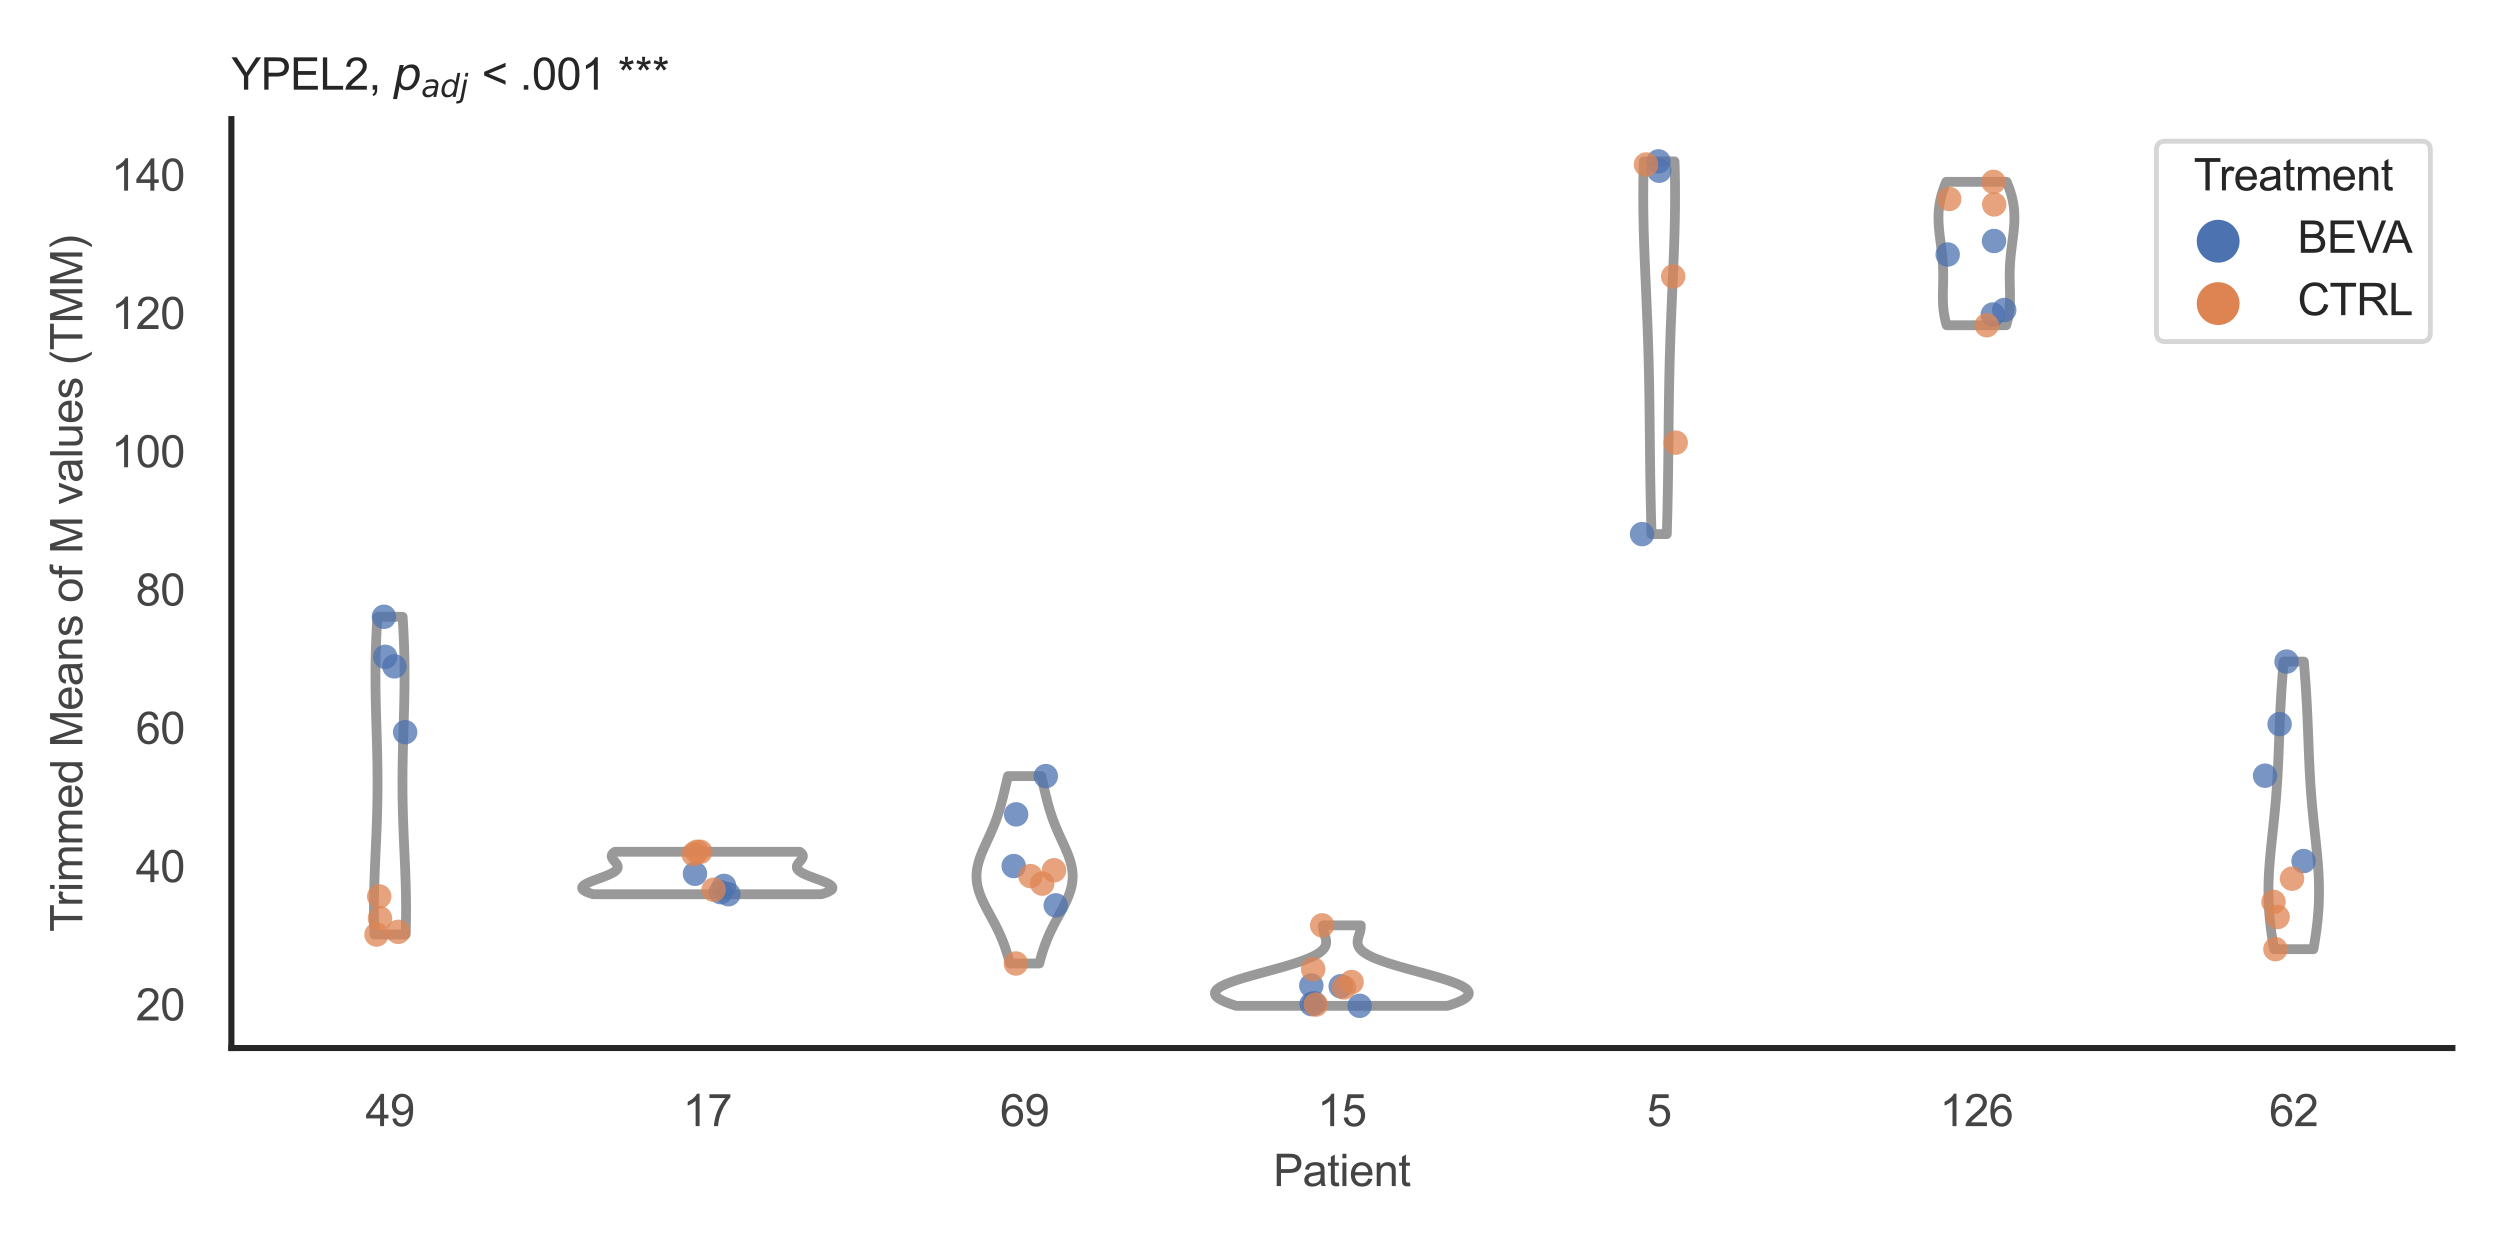 <?xml version="1.0" encoding="utf-8" standalone="no"?>
<!DOCTYPE svg PUBLIC "-//W3C//DTD SVG 1.1//EN"
  "http://www.w3.org/Graphics/SVG/1.1/DTD/svg11.dtd">
<svg xmlns:xlink="http://www.w3.org/1999/xlink" width="510.236pt" height="255.118pt" viewBox="0 0 510.236 255.118" xmlns="http://www.w3.org/2000/svg" version="1.1">
 <defs>
  <style type="text/css">*{stroke-linejoin: round; stroke-linecap: butt}</style>
 </defs>
 <g id="figure_1">
  <g id="patch_1">
   <path d="M 0 255.118 
L 510.236 255.118 
L 510.236 0 
L 0 0 
z
" style="fill: #ffffff"/>
  </g>
  <g id="axes_1">
   <g id="patch_2">
    <path d="M 47.22 213.898 
L 500.516 213.898 
L 500.516 24.32 
L 47.22 24.32 
z
" style="fill: #ffffff"/>
   </g>
   <g id="matplotlib.axis_1">
    <g id="xtick_1">
     <g id="text_1">
      <!-- 49 -->
      <g style="fill: #444444" transform="translate(74.593 229.84)scale(0.09 -0.09)">
       <defs>
        <path id="ArialMT-34" d="M 2069 0 
L 2069 1097 
L 81 1097 
L 81 1613 
L 2172 4581 
L 2631 4581 
L 2631 1613 
L 3250 1613 
L 3250 1097 
L 2631 1097 
L 2631 0 
L 2069 0 
z
M 2069 1613 
L 2069 3678 
L 634 1613 
L 2069 1613 
z
" transform="scale(0.016)"/>
        <path id="ArialMT-39" d="M 350 1059 
L 891 1109 
Q 959 728 1153 556 
Q 1347 384 1650 384 
Q 1909 384 2104 503 
Q 2300 622 2425 820 
Q 2550 1019 2634 1356 
Q 2719 1694 2719 2044 
Q 2719 2081 2716 2156 
Q 2547 1888 2255 1720 
Q 1963 1553 1622 1553 
Q 1053 1553 659 1965 
Q 266 2378 266 3053 
Q 266 3750 677 4175 
Q 1088 4600 1706 4600 
Q 2153 4600 2523 4359 
Q 2894 4119 3086 3673 
Q 3278 3228 3278 2384 
Q 3278 1506 3087 986 
Q 2897 466 2520 194 
Q 2144 -78 1638 -78 
Q 1100 -78 759 220 
Q 419 519 350 1059 
z
M 2653 3081 
Q 2653 3566 2395 3850 
Q 2138 4134 1775 4134 
Q 1400 4134 1122 3828 
Q 844 3522 844 3034 
Q 844 2597 1108 2323 
Q 1372 2050 1759 2050 
Q 2150 2050 2401 2323 
Q 2653 2597 2653 3081 
z
" transform="scale(0.016)"/>
       </defs>
       <use xlink:href="#ArialMT-34"/>
       <use xlink:href="#ArialMT-39" x="55.615"/>
      </g>
     </g>
    </g>
    <g id="xtick_2">
     <g id="text_2">
      <!-- 17 -->
      <g style="fill: #444444" transform="translate(139.35 229.84)scale(0.09 -0.09)">
       <defs>
        <path id="ArialMT-31" d="M 2384 0 
L 1822 0 
L 1822 3584 
Q 1619 3391 1289 3197 
Q 959 3003 697 2906 
L 697 3450 
Q 1169 3672 1522 3987 
Q 1875 4303 2022 4600 
L 2384 4600 
L 2384 0 
z
" transform="scale(0.016)"/>
        <path id="ArialMT-37" d="M 303 3981 
L 303 4522 
L 3269 4522 
L 3269 4084 
Q 2831 3619 2401 2847 
Q 1972 2075 1738 1259 
Q 1569 684 1522 0 
L 944 0 
Q 953 541 1156 1306 
Q 1359 2072 1739 2783 
Q 2119 3494 2547 3981 
L 303 3981 
z
" transform="scale(0.016)"/>
       </defs>
       <use xlink:href="#ArialMT-31"/>
       <use xlink:href="#ArialMT-37" x="55.615"/>
      </g>
     </g>
    </g>
    <g id="xtick_3">
     <g id="text_3">
      <!-- 69 -->
      <g style="fill: #444444" transform="translate(204.107 229.84)scale(0.09 -0.09)">
       <defs>
        <path id="ArialMT-36" d="M 3184 3459 
L 2625 3416 
Q 2550 3747 2413 3897 
Q 2184 4138 1850 4138 
Q 1581 4138 1378 3988 
Q 1113 3794 959 3422 
Q 806 3050 800 2363 
Q 1003 2672 1297 2822 
Q 1591 2972 1913 2972 
Q 2475 2972 2870 2558 
Q 3266 2144 3266 1488 
Q 3266 1056 3080 686 
Q 2894 316 2569 119 
Q 2244 -78 1831 -78 
Q 1128 -78 684 439 
Q 241 956 241 2144 
Q 241 3472 731 4075 
Q 1159 4600 1884 4600 
Q 2425 4600 2770 4297 
Q 3116 3994 3184 3459 
z
M 888 1484 
Q 888 1194 1011 928 
Q 1134 663 1356 523 
Q 1578 384 1822 384 
Q 2178 384 2434 671 
Q 2691 959 2691 1453 
Q 2691 1928 2437 2201 
Q 2184 2475 1800 2475 
Q 1419 2475 1153 2201 
Q 888 1928 888 1484 
z
" transform="scale(0.016)"/>
       </defs>
       <use xlink:href="#ArialMT-36"/>
       <use xlink:href="#ArialMT-39" x="55.615"/>
      </g>
     </g>
    </g>
    <g id="xtick_4">
     <g id="text_4">
      <!-- 15 -->
      <g style="fill: #444444" transform="translate(268.863 229.84)scale(0.09 -0.09)">
       <defs>
        <path id="ArialMT-35" d="M 266 1200 
L 856 1250 
Q 922 819 1161 601 
Q 1400 384 1738 384 
Q 2144 384 2425 690 
Q 2706 997 2706 1503 
Q 2706 1984 2436 2262 
Q 2166 2541 1728 2541 
Q 1456 2541 1237 2417 
Q 1019 2294 894 2097 
L 366 2166 
L 809 4519 
L 3088 4519 
L 3088 3981 
L 1259 3981 
L 1013 2750 
Q 1425 3038 1878 3038 
Q 2478 3038 2890 2622 
Q 3303 2206 3303 1553 
Q 3303 931 2941 478 
Q 2500 -78 1738 -78 
Q 1113 -78 717 272 
Q 322 622 266 1200 
z
" transform="scale(0.016)"/>
       </defs>
       <use xlink:href="#ArialMT-31"/>
       <use xlink:href="#ArialMT-35" x="55.615"/>
      </g>
     </g>
    </g>
    <g id="xtick_5">
     <g id="text_5">
      <!-- 5 -->
      <g style="fill: #444444" transform="translate(336.122 229.84)scale(0.09 -0.09)">
       <use xlink:href="#ArialMT-35"/>
      </g>
     </g>
    </g>
    <g id="xtick_6">
     <g id="text_6">
      <!-- 126 -->
      <g style="fill: #444444" transform="translate(395.874 229.84)scale(0.09 -0.09)">
       <defs>
        <path id="ArialMT-32" d="M 3222 541 
L 3222 0 
L 194 0 
Q 188 203 259 391 
Q 375 700 629 1000 
Q 884 1300 1366 1694 
Q 2113 2306 2375 2664 
Q 2638 3022 2638 3341 
Q 2638 3675 2398 3904 
Q 2159 4134 1775 4134 
Q 1369 4134 1125 3890 
Q 881 3647 878 3216 
L 300 3275 
Q 359 3922 746 4261 
Q 1134 4600 1788 4600 
Q 2447 4600 2831 4234 
Q 3216 3869 3216 3328 
Q 3216 3053 3103 2787 
Q 2991 2522 2730 2228 
Q 2469 1934 1863 1422 
Q 1356 997 1212 845 
Q 1069 694 975 541 
L 3222 541 
z
" transform="scale(0.016)"/>
       </defs>
       <use xlink:href="#ArialMT-31"/>
       <use xlink:href="#ArialMT-32" x="55.615"/>
       <use xlink:href="#ArialMT-36" x="111.23"/>
      </g>
     </g>
    </g>
    <g id="xtick_7">
     <g id="text_7">
      <!-- 62 -->
      <g style="fill: #444444" transform="translate(463.133 229.84)scale(0.09 -0.09)">
       <use xlink:href="#ArialMT-36"/>
       <use xlink:href="#ArialMT-32" x="55.615"/>
      </g>
     </g>
    </g>
    <g id="text_8">
     <!-- Patient -->
     <g style="fill: #444444" transform="translate(259.859 242.071)scale(0.09 -0.09)">
      <defs>
       <path id="ArialMT-50" d="M 494 0 
L 494 4581 
L 2222 4581 
Q 2678 4581 2919 4538 
Q 3256 4481 3484 4323 
Q 3713 4166 3852 3881 
Q 3991 3597 3991 3256 
Q 3991 2672 3619 2267 
Q 3247 1863 2275 1863 
L 1100 1863 
L 1100 0 
L 494 0 
z
M 1100 2403 
L 2284 2403 
Q 2872 2403 3119 2622 
Q 3366 2841 3366 3238 
Q 3366 3525 3220 3729 
Q 3075 3934 2838 4000 
Q 2684 4041 2272 4041 
L 1100 4041 
L 1100 2403 
z
" transform="scale(0.016)"/>
       <path id="ArialMT-61" d="M 2588 409 
Q 2275 144 1986 34 
Q 1697 -75 1366 -75 
Q 819 -75 525 192 
Q 231 459 231 875 
Q 231 1119 342 1320 
Q 453 1522 633 1644 
Q 813 1766 1038 1828 
Q 1203 1872 1538 1913 
Q 2219 1994 2541 2106 
Q 2544 2222 2544 2253 
Q 2544 2597 2384 2738 
Q 2169 2928 1744 2928 
Q 1347 2928 1158 2789 
Q 969 2650 878 2297 
L 328 2372 
Q 403 2725 575 2942 
Q 747 3159 1072 3276 
Q 1397 3394 1825 3394 
Q 2250 3394 2515 3294 
Q 2781 3194 2906 3042 
Q 3031 2891 3081 2659 
Q 3109 2516 3109 2141 
L 3109 1391 
Q 3109 606 3145 398 
Q 3181 191 3288 0 
L 2700 0 
Q 2613 175 2588 409 
z
M 2541 1666 
Q 2234 1541 1622 1453 
Q 1275 1403 1131 1340 
Q 988 1278 909 1158 
Q 831 1038 831 891 
Q 831 666 1001 516 
Q 1172 366 1500 366 
Q 1825 366 2078 508 
Q 2331 650 2450 897 
Q 2541 1088 2541 1459 
L 2541 1666 
z
" transform="scale(0.016)"/>
       <path id="ArialMT-74" d="M 1650 503 
L 1731 6 
Q 1494 -44 1306 -44 
Q 1000 -44 831 53 
Q 663 150 594 308 
Q 525 466 525 972 
L 525 2881 
L 113 2881 
L 113 3319 
L 525 3319 
L 525 4141 
L 1084 4478 
L 1084 3319 
L 1650 3319 
L 1650 2881 
L 1084 2881 
L 1084 941 
Q 1084 700 1114 631 
Q 1144 563 1211 522 
Q 1278 481 1403 481 
Q 1497 481 1650 503 
z
" transform="scale(0.016)"/>
       <path id="ArialMT-69" d="M 425 3934 
L 425 4581 
L 988 4581 
L 988 3934 
L 425 3934 
z
M 425 0 
L 425 3319 
L 988 3319 
L 988 0 
L 425 0 
z
" transform="scale(0.016)"/>
       <path id="ArialMT-65" d="M 2694 1069 
L 3275 997 
Q 3138 488 2766 206 
Q 2394 -75 1816 -75 
Q 1088 -75 661 373 
Q 234 822 234 1631 
Q 234 2469 665 2931 
Q 1097 3394 1784 3394 
Q 2450 3394 2872 2941 
Q 3294 2488 3294 1666 
Q 3294 1616 3291 1516 
L 816 1516 
Q 847 969 1125 678 
Q 1403 388 1819 388 
Q 2128 388 2347 550 
Q 2566 713 2694 1069 
z
M 847 1978 
L 2700 1978 
Q 2663 2397 2488 2606 
Q 2219 2931 1791 2931 
Q 1403 2931 1139 2672 
Q 875 2413 847 1978 
z
" transform="scale(0.016)"/>
       <path id="ArialMT-6e" d="M 422 0 
L 422 3319 
L 928 3319 
L 928 2847 
Q 1294 3394 1984 3394 
Q 2284 3394 2536 3286 
Q 2788 3178 2913 3003 
Q 3038 2828 3088 2588 
Q 3119 2431 3119 2041 
L 3119 0 
L 2556 0 
L 2556 2019 
Q 2556 2363 2490 2533 
Q 2425 2703 2258 2804 
Q 2091 2906 1866 2906 
Q 1506 2906 1245 2678 
Q 984 2450 984 1813 
L 984 0 
L 422 0 
z
" transform="scale(0.016)"/>
      </defs>
      <use xlink:href="#ArialMT-50"/>
      <use xlink:href="#ArialMT-61" x="66.699"/>
      <use xlink:href="#ArialMT-74" x="122.314"/>
      <use xlink:href="#ArialMT-69" x="150.098"/>
      <use xlink:href="#ArialMT-65" x="172.314"/>
      <use xlink:href="#ArialMT-6e" x="227.93"/>
      <use xlink:href="#ArialMT-74" x="283.545"/>
     </g>
    </g>
   </g>
   <g id="matplotlib.axis_2">
    <g id="ytick_1">
     <g id="text_9">
      <!-- 20 -->
      <g style="fill: #444444" transform="translate(27.71 208.256)scale(0.09 -0.09)">
       <defs>
        <path id="ArialMT-30" d="M 266 2259 
Q 266 3072 433 3567 
Q 600 4063 929 4331 
Q 1259 4600 1759 4600 
Q 2128 4600 2406 4451 
Q 2684 4303 2865 4023 
Q 3047 3744 3150 3342 
Q 3253 2941 3253 2259 
Q 3253 1453 3087 958 
Q 2922 463 2592 192 
Q 2263 -78 1759 -78 
Q 1097 -78 719 397 
Q 266 969 266 2259 
z
M 844 2259 
Q 844 1131 1108 757 
Q 1372 384 1759 384 
Q 2147 384 2411 759 
Q 2675 1134 2675 2259 
Q 2675 3391 2411 3762 
Q 2147 4134 1753 4134 
Q 1366 4134 1134 3806 
Q 844 3388 844 2259 
z
" transform="scale(0.016)"/>
       </defs>
       <use xlink:href="#ArialMT-32"/>
       <use xlink:href="#ArialMT-30" x="55.615"/>
      </g>
     </g>
    </g>
    <g id="ytick_2">
     <g id="text_10">
      <!-- 40 -->
      <g style="fill: #444444" transform="translate(27.71 180.033)scale(0.09 -0.09)">
       <use xlink:href="#ArialMT-34"/>
       <use xlink:href="#ArialMT-30" x="55.615"/>
      </g>
     </g>
    </g>
    <g id="ytick_3">
     <g id="text_11">
      <!-- 60 -->
      <g style="fill: #444444" transform="translate(27.71 151.81)scale(0.09 -0.09)">
       <use xlink:href="#ArialMT-36"/>
       <use xlink:href="#ArialMT-30" x="55.615"/>
      </g>
     </g>
    </g>
    <g id="ytick_4">
     <g id="text_12">
      <!-- 80 -->
      <g style="fill: #444444" transform="translate(27.71 123.587)scale(0.09 -0.09)">
       <defs>
        <path id="ArialMT-38" d="M 1131 2484 
Q 781 2613 612 2850 
Q 444 3088 444 3419 
Q 444 3919 803 4259 
Q 1163 4600 1759 4600 
Q 2359 4600 2725 4251 
Q 3091 3903 3091 3403 
Q 3091 3084 2923 2848 
Q 2756 2613 2416 2484 
Q 2838 2347 3058 2040 
Q 3278 1734 3278 1309 
Q 3278 722 2862 322 
Q 2447 -78 1769 -78 
Q 1091 -78 675 323 
Q 259 725 259 1325 
Q 259 1772 486 2073 
Q 713 2375 1131 2484 
z
M 1019 3438 
Q 1019 3113 1228 2906 
Q 1438 2700 1772 2700 
Q 2097 2700 2305 2904 
Q 2513 3109 2513 3406 
Q 2513 3716 2298 3927 
Q 2084 4138 1766 4138 
Q 1444 4138 1231 3931 
Q 1019 3725 1019 3438 
z
M 838 1322 
Q 838 1081 952 856 
Q 1066 631 1291 507 
Q 1516 384 1775 384 
Q 2178 384 2440 643 
Q 2703 903 2703 1303 
Q 2703 1709 2433 1975 
Q 2163 2241 1756 2241 
Q 1359 2241 1098 1978 
Q 838 1716 838 1322 
z
" transform="scale(0.016)"/>
       </defs>
       <use xlink:href="#ArialMT-38"/>
       <use xlink:href="#ArialMT-30" x="55.615"/>
      </g>
     </g>
    </g>
    <g id="ytick_5">
     <g id="text_13">
      <!-- 100 -->
      <g style="fill: #444444" transform="translate(22.705 95.364)scale(0.09 -0.09)">
       <use xlink:href="#ArialMT-31"/>
       <use xlink:href="#ArialMT-30" x="55.615"/>
       <use xlink:href="#ArialMT-30" x="111.23"/>
      </g>
     </g>
    </g>
    <g id="ytick_6">
     <g id="text_14">
      <!-- 120 -->
      <g style="fill: #444444" transform="translate(22.705 67.141)scale(0.09 -0.09)">
       <use xlink:href="#ArialMT-31"/>
       <use xlink:href="#ArialMT-32" x="55.615"/>
       <use xlink:href="#ArialMT-30" x="111.23"/>
      </g>
     </g>
    </g>
    <g id="ytick_7">
     <g id="text_15">
      <!-- 140 -->
      <g style="fill: #444444" transform="translate(22.705 38.918)scale(0.09 -0.09)">
       <use xlink:href="#ArialMT-31"/>
       <use xlink:href="#ArialMT-34" x="55.615"/>
       <use xlink:href="#ArialMT-30" x="111.23"/>
      </g>
     </g>
    </g>
    <g id="text_16">
     <!-- Trimmed Means of M values (TMM) -->
     <g style="fill: #444444" transform="translate(16.811 190.195)rotate(-90)scale(0.09 -0.09)">
      <defs>
       <path id="ArialMT-54" d="M 1659 0 
L 1659 4041 
L 150 4041 
L 150 4581 
L 3781 4581 
L 3781 4041 
L 2266 4041 
L 2266 0 
L 1659 0 
z
" transform="scale(0.016)"/>
       <path id="ArialMT-72" d="M 416 0 
L 416 3319 
L 922 3319 
L 922 2816 
Q 1116 3169 1280 3281 
Q 1444 3394 1641 3394 
Q 1925 3394 2219 3213 
L 2025 2691 
Q 1819 2813 1613 2813 
Q 1428 2813 1281 2702 
Q 1134 2591 1072 2394 
Q 978 2094 978 1738 
L 978 0 
L 416 0 
z
" transform="scale(0.016)"/>
       <path id="ArialMT-6d" d="M 422 0 
L 422 3319 
L 925 3319 
L 925 2853 
Q 1081 3097 1340 3245 
Q 1600 3394 1931 3394 
Q 2300 3394 2536 3241 
Q 2772 3088 2869 2813 
Q 3263 3394 3894 3394 
Q 4388 3394 4653 3120 
Q 4919 2847 4919 2278 
L 4919 0 
L 4359 0 
L 4359 2091 
Q 4359 2428 4304 2576 
Q 4250 2725 4106 2815 
Q 3963 2906 3769 2906 
Q 3419 2906 3187 2673 
Q 2956 2441 2956 1928 
L 2956 0 
L 2394 0 
L 2394 2156 
Q 2394 2531 2256 2718 
Q 2119 2906 1806 2906 
Q 1569 2906 1367 2781 
Q 1166 2656 1075 2415 
Q 984 2175 984 1722 
L 984 0 
L 422 0 
z
" transform="scale(0.016)"/>
       <path id="ArialMT-64" d="M 2575 0 
L 2575 419 
Q 2259 -75 1647 -75 
Q 1250 -75 917 144 
Q 584 363 401 755 
Q 219 1147 219 1656 
Q 219 2153 384 2558 
Q 550 2963 881 3178 
Q 1213 3394 1622 3394 
Q 1922 3394 2156 3267 
Q 2391 3141 2538 2938 
L 2538 4581 
L 3097 4581 
L 3097 0 
L 2575 0 
z
M 797 1656 
Q 797 1019 1065 703 
Q 1334 388 1700 388 
Q 2069 388 2326 689 
Q 2584 991 2584 1609 
Q 2584 2291 2321 2609 
Q 2059 2928 1675 2928 
Q 1300 2928 1048 2622 
Q 797 2316 797 1656 
z
" transform="scale(0.016)"/>
       <path id="ArialMT-20" transform="scale(0.016)"/>
       <path id="ArialMT-4d" d="M 475 0 
L 475 4581 
L 1388 4581 
L 2472 1338 
Q 2622 884 2691 659 
Q 2769 909 2934 1394 
L 4031 4581 
L 4847 4581 
L 4847 0 
L 4263 0 
L 4263 3834 
L 2931 0 
L 2384 0 
L 1059 3900 
L 1059 0 
L 475 0 
z
" transform="scale(0.016)"/>
       <path id="ArialMT-73" d="M 197 991 
L 753 1078 
Q 800 744 1014 566 
Q 1228 388 1613 388 
Q 2000 388 2187 545 
Q 2375 703 2375 916 
Q 2375 1106 2209 1216 
Q 2094 1291 1634 1406 
Q 1016 1563 777 1677 
Q 538 1791 414 1992 
Q 291 2194 291 2438 
Q 291 2659 392 2848 
Q 494 3038 669 3163 
Q 800 3259 1026 3326 
Q 1253 3394 1513 3394 
Q 1903 3394 2198 3281 
Q 2494 3169 2634 2976 
Q 2775 2784 2828 2463 
L 2278 2388 
Q 2241 2644 2061 2787 
Q 1881 2931 1553 2931 
Q 1166 2931 1000 2803 
Q 834 2675 834 2503 
Q 834 2394 903 2306 
Q 972 2216 1119 2156 
Q 1203 2125 1616 2013 
Q 2213 1853 2448 1751 
Q 2684 1650 2818 1456 
Q 2953 1263 2953 975 
Q 2953 694 2789 445 
Q 2625 197 2315 61 
Q 2006 -75 1616 -75 
Q 969 -75 630 194 
Q 291 463 197 991 
z
" transform="scale(0.016)"/>
       <path id="ArialMT-6f" d="M 213 1659 
Q 213 2581 725 3025 
Q 1153 3394 1769 3394 
Q 2453 3394 2887 2945 
Q 3322 2497 3322 1706 
Q 3322 1066 3130 698 
Q 2938 331 2570 128 
Q 2203 -75 1769 -75 
Q 1072 -75 642 372 
Q 213 819 213 1659 
z
M 791 1659 
Q 791 1022 1069 705 
Q 1347 388 1769 388 
Q 2188 388 2466 706 
Q 2744 1025 2744 1678 
Q 2744 2294 2464 2611 
Q 2184 2928 1769 2928 
Q 1347 2928 1069 2612 
Q 791 2297 791 1659 
z
" transform="scale(0.016)"/>
       <path id="ArialMT-66" d="M 556 0 
L 556 2881 
L 59 2881 
L 59 3319 
L 556 3319 
L 556 3672 
Q 556 4006 616 4169 
Q 697 4388 901 4523 
Q 1106 4659 1475 4659 
Q 1713 4659 2000 4603 
L 1916 4113 
Q 1741 4144 1584 4144 
Q 1328 4144 1222 4034 
Q 1116 3925 1116 3625 
L 1116 3319 
L 1763 3319 
L 1763 2881 
L 1116 2881 
L 1116 0 
L 556 0 
z
" transform="scale(0.016)"/>
       <path id="ArialMT-76" d="M 1344 0 
L 81 3319 
L 675 3319 
L 1388 1331 
Q 1503 1009 1600 663 
Q 1675 925 1809 1294 
L 2547 3319 
L 3125 3319 
L 1869 0 
L 1344 0 
z
" transform="scale(0.016)"/>
       <path id="ArialMT-6c" d="M 409 0 
L 409 4581 
L 972 4581 
L 972 0 
L 409 0 
z
" transform="scale(0.016)"/>
       <path id="ArialMT-75" d="M 2597 0 
L 2597 488 
Q 2209 -75 1544 -75 
Q 1250 -75 995 37 
Q 741 150 617 320 
Q 494 491 444 738 
Q 409 903 409 1263 
L 409 3319 
L 972 3319 
L 972 1478 
Q 972 1038 1006 884 
Q 1059 663 1231 536 
Q 1403 409 1656 409 
Q 1909 409 2131 539 
Q 2353 669 2445 892 
Q 2538 1116 2538 1541 
L 2538 3319 
L 3100 3319 
L 3100 0 
L 2597 0 
z
" transform="scale(0.016)"/>
       <path id="ArialMT-28" d="M 1497 -1347 
Q 1031 -759 709 28 
Q 388 816 388 1659 
Q 388 2403 628 3084 
Q 909 3875 1497 4659 
L 1900 4659 
Q 1522 4009 1400 3731 
Q 1209 3300 1100 2831 
Q 966 2247 966 1656 
Q 966 153 1900 -1347 
L 1497 -1347 
z
" transform="scale(0.016)"/>
       <path id="ArialMT-29" d="M 791 -1347 
L 388 -1347 
Q 1322 153 1322 1656 
Q 1322 2244 1188 2822 
Q 1081 3291 891 3722 
Q 769 4003 388 4659 
L 791 4659 
Q 1378 3875 1659 3084 
Q 1900 2403 1900 1659 
Q 1900 816 1576 28 
Q 1253 -759 791 -1347 
z
" transform="scale(0.016)"/>
      </defs>
      <use xlink:href="#ArialMT-54"/>
      <use xlink:href="#ArialMT-72" x="57.334"/>
      <use xlink:href="#ArialMT-69" x="90.635"/>
      <use xlink:href="#ArialMT-6d" x="112.852"/>
      <use xlink:href="#ArialMT-6d" x="196.152"/>
      <use xlink:href="#ArialMT-65" x="279.453"/>
      <use xlink:href="#ArialMT-64" x="335.068"/>
      <use xlink:href="#ArialMT-20" x="390.684"/>
      <use xlink:href="#ArialMT-4d" x="418.467"/>
      <use xlink:href="#ArialMT-65" x="501.768"/>
      <use xlink:href="#ArialMT-61" x="557.383"/>
      <use xlink:href="#ArialMT-6e" x="612.998"/>
      <use xlink:href="#ArialMT-73" x="668.613"/>
      <use xlink:href="#ArialMT-20" x="718.613"/>
      <use xlink:href="#ArialMT-6f" x="746.396"/>
      <use xlink:href="#ArialMT-66" x="802.012"/>
      <use xlink:href="#ArialMT-20" x="829.795"/>
      <use xlink:href="#ArialMT-4d" x="857.578"/>
      <use xlink:href="#ArialMT-20" x="940.879"/>
      <use xlink:href="#ArialMT-76" x="968.662"/>
      <use xlink:href="#ArialMT-61" x="1018.662"/>
      <use xlink:href="#ArialMT-6c" x="1074.277"/>
      <use xlink:href="#ArialMT-75" x="1096.494"/>
      <use xlink:href="#ArialMT-65" x="1152.109"/>
      <use xlink:href="#ArialMT-73" x="1207.725"/>
      <use xlink:href="#ArialMT-20" x="1257.725"/>
      <use xlink:href="#ArialMT-28" x="1285.508"/>
      <use xlink:href="#ArialMT-54" x="1318.809"/>
      <use xlink:href="#ArialMT-4d" x="1379.893"/>
      <use xlink:href="#ArialMT-4d" x="1463.193"/>
      <use xlink:href="#ArialMT-29" x="1546.494"/>
     </g>
    </g>
   </g>
   <g id="PolyCollection_1">
    <defs>
     <path id="me71960d242" d="M 82.786 -64.386 
L 76.411 -64.386 
L 76.389 -65.041 
L 76.37 -65.696 
L 76.353 -66.351 
L 76.34 -67.006 
L 76.331 -67.661 
L 76.324 -68.316 
L 76.32 -68.971 
L 76.319 -69.626 
L 76.321 -70.281 
L 76.325 -70.936 
L 76.333 -71.591 
L 76.343 -72.246 
L 76.355 -72.902 
L 76.37 -73.557 
L 76.387 -74.212 
L 76.406 -74.867 
L 76.426 -75.522 
L 76.449 -76.177 
L 76.473 -76.832 
L 76.498 -77.487 
L 76.524 -78.142 
L 76.551 -78.797 
L 76.58 -79.452 
L 76.608 -80.107 
L 76.637 -80.762 
L 76.666 -81.417 
L 76.696 -82.072 
L 76.725 -82.727 
L 76.754 -83.382 
L 76.782 -84.037 
L 76.809 -84.692 
L 76.836 -85.348 
L 76.861 -86.003 
L 76.886 -86.658 
L 76.909 -87.313 
L 76.931 -87.968 
L 76.951 -88.623 
L 76.97 -89.278 
L 76.987 -89.933 
L 77.002 -90.588 
L 77.015 -91.243 
L 77.026 -91.898 
L 77.036 -92.553 
L 77.043 -93.208 
L 77.049 -93.863 
L 77.052 -94.518 
L 77.053 -95.173 
L 77.053 -95.828 
L 77.051 -96.483 
L 77.046 -97.138 
L 77.04 -97.794 
L 77.032 -98.449 
L 77.023 -99.104 
L 77.012 -99.759 
L 77 -100.414 
L 76.986 -101.069 
L 76.971 -101.724 
L 76.955 -102.379 
L 76.938 -103.034 
L 76.92 -103.689 
L 76.902 -104.344 
L 76.883 -104.999 
L 76.863 -105.654 
L 76.844 -106.309 
L 76.824 -106.964 
L 76.805 -107.619 
L 76.786 -108.274 
L 76.767 -108.929 
L 76.749 -109.584 
L 76.732 -110.24 
L 76.716 -110.895 
L 76.7 -111.55 
L 76.686 -112.205 
L 76.673 -112.86 
L 76.662 -113.515 
L 76.652 -114.17 
L 76.644 -114.825 
L 76.638 -115.48 
L 76.634 -116.135 
L 76.631 -116.79 
L 76.631 -117.445 
L 76.633 -118.1 
L 76.637 -118.755 
L 76.644 -119.41 
L 76.653 -120.065 
L 76.664 -120.72 
L 76.678 -121.375 
L 76.694 -122.03 
L 76.712 -122.686 
L 76.733 -123.341 
L 76.756 -123.996 
L 76.782 -124.651 
L 76.809 -125.306 
L 76.84 -125.961 
L 76.872 -126.616 
L 76.907 -127.271 
L 76.943 -127.926 
L 76.982 -128.581 
L 77.023 -129.236 
L 82.174 -129.236 
L 82.174 -129.236 
L 82.215 -128.581 
L 82.253 -127.926 
L 82.29 -127.271 
L 82.325 -126.616 
L 82.357 -125.961 
L 82.387 -125.306 
L 82.415 -124.651 
L 82.441 -123.996 
L 82.464 -123.341 
L 82.485 -122.686 
L 82.503 -122.03 
L 82.519 -121.375 
L 82.533 -120.72 
L 82.544 -120.065 
L 82.553 -119.41 
L 82.559 -118.755 
L 82.563 -118.1 
L 82.565 -117.445 
L 82.565 -116.79 
L 82.563 -116.135 
L 82.559 -115.48 
L 82.552 -114.825 
L 82.544 -114.17 
L 82.535 -113.515 
L 82.523 -112.86 
L 82.51 -112.205 
L 82.496 -111.55 
L 82.481 -110.895 
L 82.465 -110.24 
L 82.447 -109.584 
L 82.429 -108.929 
L 82.411 -108.274 
L 82.392 -107.619 
L 82.372 -106.964 
L 82.353 -106.309 
L 82.333 -105.654 
L 82.314 -104.999 
L 82.295 -104.344 
L 82.277 -103.689 
L 82.259 -103.034 
L 82.242 -102.379 
L 82.226 -101.724 
L 82.211 -101.069 
L 82.197 -100.414 
L 82.185 -99.759 
L 82.174 -99.104 
L 82.164 -98.449 
L 82.156 -97.794 
L 82.15 -97.138 
L 82.146 -96.483 
L 82.144 -95.828 
L 82.143 -95.173 
L 82.145 -94.518 
L 82.148 -93.863 
L 82.153 -93.208 
L 82.161 -92.553 
L 82.17 -91.898 
L 82.182 -91.243 
L 82.195 -90.588 
L 82.21 -89.933 
L 82.227 -89.278 
L 82.245 -88.623 
L 82.266 -87.968 
L 82.287 -87.313 
L 82.311 -86.658 
L 82.335 -86.003 
L 82.361 -85.348 
L 82.387 -84.692 
L 82.415 -84.037 
L 82.443 -83.382 
L 82.472 -82.727 
L 82.501 -82.072 
L 82.53 -81.417 
L 82.559 -80.762 
L 82.588 -80.107 
L 82.617 -79.452 
L 82.645 -78.797 
L 82.673 -78.142 
L 82.699 -77.487 
L 82.724 -76.832 
L 82.748 -76.177 
L 82.77 -75.522 
L 82.791 -74.867 
L 82.81 -74.212 
L 82.827 -73.557 
L 82.841 -72.902 
L 82.854 -72.246 
L 82.864 -71.591 
L 82.871 -70.936 
L 82.876 -70.281 
L 82.878 -69.626 
L 82.877 -68.971 
L 82.873 -68.316 
L 82.866 -67.661 
L 82.856 -67.006 
L 82.843 -66.351 
L 82.827 -65.696 
L 82.808 -65.041 
L 82.786 -64.386 
z
" style="stroke: #999999; stroke-width: 2"/>
    </defs>
    <g clip-path="url(#p41d2882933)">
     <use xlink:href="#me71960d242" x="0" y="255.118" style="fill: #ffffff; stroke: #999999; stroke-width: 2"/>
    </g>
   </g>
   <g id="PolyCollection_2">
    <defs>
     <path id="m7ac3189006" d="M 167.659 -72.616 
L 121.05 -72.616 
L 120.759 -72.703 
L 120.487 -72.791 
L 120.235 -72.878 
L 120.002 -72.966 
L 119.79 -73.053 
L 119.598 -73.141 
L 119.427 -73.228 
L 119.277 -73.316 
L 119.148 -73.403 
L 119.04 -73.491 
L 118.953 -73.578 
L 118.887 -73.666 
L 118.842 -73.753 
L 118.817 -73.84 
L 118.812 -73.928 
L 118.827 -74.015 
L 118.861 -74.103 
L 118.914 -74.19 
L 118.985 -74.278 
L 119.073 -74.365 
L 119.178 -74.453 
L 119.298 -74.54 
L 119.434 -74.628 
L 119.583 -74.715 
L 119.746 -74.803 
L 119.921 -74.89 
L 120.107 -74.978 
L 120.303 -75.065 
L 120.508 -75.153 
L 120.721 -75.24 
L 120.941 -75.327 
L 121.167 -75.415 
L 121.397 -75.502 
L 121.631 -75.59 
L 121.868 -75.677 
L 122.106 -75.765 
L 122.344 -75.852 
L 122.582 -75.94 
L 122.818 -76.027 
L 123.051 -76.115 
L 123.281 -76.202 
L 123.506 -76.29 
L 123.726 -76.377 
L 123.939 -76.465 
L 124.145 -76.552 
L 124.343 -76.64 
L 124.533 -76.727 
L 124.714 -76.814 
L 124.884 -76.902 
L 125.045 -76.989 
L 125.195 -77.077 
L 125.333 -77.164 
L 125.46 -77.252 
L 125.576 -77.339 
L 125.679 -77.427 
L 125.771 -77.514 
L 125.85 -77.602 
L 125.918 -77.689 
L 125.973 -77.777 
L 126.017 -77.864 
L 126.049 -77.952 
L 126.07 -78.039 
L 126.08 -78.127 
L 126.08 -78.214 
L 126.069 -78.302 
L 126.05 -78.389 
L 126.021 -78.476 
L 125.984 -78.564 
L 125.94 -78.651 
L 125.889 -78.739 
L 125.832 -78.826 
L 125.77 -78.914 
L 125.704 -79.001 
L 125.635 -79.089 
L 125.563 -79.176 
L 125.49 -79.264 
L 125.417 -79.351 
L 125.343 -79.439 
L 125.272 -79.526 
L 125.203 -79.614 
L 125.137 -79.701 
L 125.076 -79.789 
L 125.02 -79.876 
L 124.971 -79.963 
L 124.928 -80.051 
L 124.894 -80.138 
L 124.869 -80.226 
L 124.853 -80.313 
L 124.848 -80.401 
L 124.854 -80.488 
L 124.872 -80.576 
L 124.903 -80.663 
L 124.946 -80.751 
L 125.003 -80.838 
L 125.074 -80.926 
L 125.159 -81.013 
L 125.258 -81.101 
L 125.373 -81.188 
L 125.502 -81.276 
L 163.208 -81.276 
L 163.208 -81.276 
L 163.337 -81.188 
L 163.451 -81.101 
L 163.551 -81.013 
L 163.636 -80.926 
L 163.707 -80.838 
L 163.764 -80.751 
L 163.807 -80.663 
L 163.837 -80.576 
L 163.855 -80.488 
L 163.861 -80.401 
L 163.856 -80.313 
L 163.841 -80.226 
L 163.816 -80.138 
L 163.781 -80.051 
L 163.739 -79.963 
L 163.69 -79.876 
L 163.634 -79.789 
L 163.573 -79.701 
L 163.507 -79.614 
L 163.438 -79.526 
L 163.366 -79.439 
L 163.293 -79.351 
L 163.22 -79.264 
L 163.147 -79.176 
L 163.075 -79.089 
L 163.005 -79.001 
L 162.939 -78.914 
L 162.878 -78.826 
L 162.821 -78.739 
L 162.77 -78.651 
L 162.726 -78.564 
L 162.689 -78.476 
L 162.66 -78.389 
L 162.64 -78.302 
L 162.63 -78.214 
L 162.63 -78.127 
L 162.64 -78.039 
L 162.661 -77.952 
L 162.693 -77.864 
L 162.737 -77.777 
L 162.792 -77.689 
L 162.859 -77.602 
L 162.939 -77.514 
L 163.03 -77.427 
L 163.134 -77.339 
L 163.249 -77.252 
L 163.377 -77.164 
L 163.515 -77.077 
L 163.665 -76.989 
L 163.825 -76.902 
L 163.996 -76.814 
L 164.177 -76.727 
L 164.366 -76.64 
L 164.565 -76.552 
L 164.771 -76.465 
L 164.984 -76.377 
L 165.204 -76.29 
L 165.429 -76.202 
L 165.658 -76.115 
L 165.892 -76.027 
L 166.128 -75.94 
L 166.366 -75.852 
L 166.604 -75.765 
L 166.842 -75.677 
L 167.079 -75.59 
L 167.313 -75.502 
L 167.543 -75.415 
L 167.769 -75.327 
L 167.989 -75.24 
L 168.202 -75.153 
L 168.407 -75.065 
L 168.603 -74.978 
L 168.789 -74.89 
L 168.964 -74.803 
L 169.126 -74.715 
L 169.276 -74.628 
L 169.411 -74.54 
L 169.532 -74.453 
L 169.637 -74.365 
L 169.725 -74.278 
L 169.796 -74.19 
L 169.848 -74.103 
L 169.883 -74.015 
L 169.898 -73.928 
L 169.893 -73.84 
L 169.868 -73.753 
L 169.823 -73.666 
L 169.757 -73.578 
L 169.67 -73.491 
L 169.562 -73.403 
L 169.433 -73.316 
L 169.283 -73.228 
L 169.112 -73.141 
L 168.92 -73.053 
L 168.708 -72.966 
L 168.475 -72.878 
L 168.222 -72.791 
L 167.95 -72.703 
L 167.659 -72.616 
z
" style="stroke: #999999; stroke-width: 2"/>
    </defs>
    <g clip-path="url(#p41d2882933)">
     <use xlink:href="#m7ac3189006" x="0" y="255.118" style="fill: #ffffff; stroke: #999999; stroke-width: 2"/>
    </g>
   </g>
   <g id="PolyCollection_3">
    <defs>
     <path id="mbc07038fb7" d="M 212.109 -58.478 
L 206.114 -58.478 
L 206.011 -58.865 
L 205.906 -59.251 
L 205.798 -59.637 
L 205.686 -60.023 
L 205.571 -60.41 
L 205.451 -60.796 
L 205.327 -61.182 
L 205.198 -61.568 
L 205.064 -61.955 
L 204.924 -62.341 
L 204.779 -62.727 
L 204.628 -63.113 
L 204.471 -63.5 
L 204.309 -63.886 
L 204.14 -64.272 
L 203.965 -64.658 
L 203.785 -65.045 
L 203.6 -65.431 
L 203.409 -65.817 
L 203.213 -66.204 
L 203.014 -66.59 
L 202.811 -66.976 
L 202.604 -67.362 
L 202.396 -67.749 
L 202.187 -68.135 
L 201.977 -68.521 
L 201.767 -68.907 
L 201.56 -69.294 
L 201.355 -69.68 
L 201.153 -70.066 
L 200.957 -70.452 
L 200.767 -70.839 
L 200.584 -71.225 
L 200.409 -71.611 
L 200.244 -71.997 
L 200.09 -72.384 
L 199.947 -72.77 
L 199.816 -73.156 
L 199.699 -73.543 
L 199.595 -73.929 
L 199.507 -74.315 
L 199.433 -74.701 
L 199.376 -75.088 
L 199.334 -75.474 
L 199.309 -75.86 
L 199.3 -76.246 
L 199.308 -76.633 
L 199.331 -77.019 
L 199.37 -77.405 
L 199.424 -77.791 
L 199.494 -78.178 
L 199.577 -78.564 
L 199.673 -78.95 
L 199.782 -79.336 
L 199.903 -79.723 
L 200.034 -80.109 
L 200.175 -80.495 
L 200.324 -80.881 
L 200.481 -81.268 
L 200.644 -81.654 
L 200.812 -82.04 
L 200.984 -82.427 
L 201.159 -82.813 
L 201.336 -83.199 
L 201.514 -83.585 
L 201.692 -83.972 
L 201.869 -84.358 
L 202.045 -84.744 
L 202.218 -85.13 
L 202.388 -85.517 
L 202.554 -85.903 
L 202.717 -86.289 
L 202.875 -86.675 
L 203.028 -87.062 
L 203.177 -87.448 
L 203.32 -87.834 
L 203.459 -88.22 
L 203.592 -88.607 
L 203.721 -88.993 
L 203.845 -89.379 
L 203.964 -89.765 
L 204.079 -90.152 
L 204.19 -90.538 
L 204.298 -90.924 
L 204.403 -91.311 
L 204.504 -91.697 
L 204.603 -92.083 
L 204.701 -92.469 
L 204.796 -92.856 
L 204.89 -93.242 
L 204.983 -93.628 
L 205.076 -94.014 
L 205.168 -94.401 
L 205.261 -94.787 
L 205.354 -95.173 
L 205.447 -95.559 
L 205.54 -95.946 
L 205.635 -96.332 
L 205.73 -96.718 
L 212.493 -96.718 
L 212.493 -96.718 
L 212.588 -96.332 
L 212.683 -95.946 
L 212.776 -95.559 
L 212.869 -95.173 
L 212.962 -94.787 
L 213.055 -94.401 
L 213.147 -94.014 
L 213.24 -93.628 
L 213.333 -93.242 
L 213.427 -92.856 
L 213.522 -92.469 
L 213.62 -92.083 
L 213.719 -91.697 
L 213.82 -91.311 
L 213.925 -90.924 
L 214.033 -90.538 
L 214.144 -90.152 
L 214.259 -89.765 
L 214.378 -89.379 
L 214.502 -88.993 
L 214.631 -88.607 
L 214.764 -88.22 
L 214.903 -87.834 
L 215.046 -87.448 
L 215.195 -87.062 
L 215.348 -86.675 
L 215.506 -86.289 
L 215.669 -85.903 
L 215.835 -85.517 
L 216.005 -85.13 
L 216.178 -84.744 
L 216.354 -84.358 
L 216.531 -83.972 
L 216.709 -83.585 
L 216.887 -83.199 
L 217.064 -82.813 
L 217.239 -82.427 
L 217.411 -82.04 
L 217.579 -81.654 
L 217.742 -81.268 
L 217.899 -80.881 
L 218.048 -80.495 
L 218.189 -80.109 
L 218.32 -79.723 
L 218.441 -79.336 
L 218.55 -78.95 
L 218.646 -78.564 
L 218.729 -78.178 
L 218.799 -77.791 
L 218.853 -77.405 
L 218.892 -77.019 
L 218.915 -76.633 
L 218.923 -76.246 
L 218.914 -75.86 
L 218.889 -75.474 
L 218.847 -75.088 
L 218.79 -74.701 
L 218.716 -74.315 
L 218.628 -73.929 
L 218.524 -73.543 
L 218.407 -73.156 
L 218.276 -72.77 
L 218.133 -72.384 
L 217.979 -71.997 
L 217.814 -71.611 
L 217.639 -71.225 
L 217.456 -70.839 
L 217.266 -70.452 
L 217.07 -70.066 
L 216.868 -69.68 
L 216.663 -69.294 
L 216.456 -68.907 
L 216.246 -68.521 
L 216.036 -68.135 
L 215.827 -67.749 
L 215.619 -67.362 
L 215.412 -66.976 
L 215.209 -66.59 
L 215.01 -66.204 
L 214.814 -65.817 
L 214.623 -65.431 
L 214.438 -65.045 
L 214.258 -64.658 
L 214.083 -64.272 
L 213.914 -63.886 
L 213.752 -63.5 
L 213.595 -63.113 
L 213.444 -62.727 
L 213.299 -62.341 
L 213.159 -61.955 
L 213.025 -61.568 
L 212.896 -61.182 
L 212.772 -60.796 
L 212.652 -60.41 
L 212.537 -60.023 
L 212.425 -59.637 
L 212.317 -59.251 
L 212.212 -58.865 
L 212.109 -58.478 
z
" style="stroke: #999999; stroke-width: 2"/>
    </defs>
    <g clip-path="url(#p41d2882933)">
     <use xlink:href="#mbc07038fb7" x="0" y="255.118" style="fill: #ffffff; stroke: #999999; stroke-width: 2"/>
    </g>
   </g>
   <g id="PolyCollection_4">
    <defs>
     <path id="mf0f192f814" d="M 295.434 -49.837 
L 252.303 -49.837 
L 251.783 -50.003 
L 251.291 -50.169 
L 250.828 -50.335 
L 250.396 -50.501 
L 249.996 -50.666 
L 249.63 -50.832 
L 249.298 -50.998 
L 249.002 -51.164 
L 248.742 -51.33 
L 248.519 -51.496 
L 248.333 -51.661 
L 248.184 -51.827 
L 248.073 -51.993 
L 248.001 -52.159 
L 247.965 -52.325 
L 247.968 -52.491 
L 248.008 -52.656 
L 248.085 -52.822 
L 248.198 -52.988 
L 248.348 -53.154 
L 248.532 -53.32 
L 248.751 -53.486 
L 249.003 -53.651 
L 249.288 -53.817 
L 249.605 -53.983 
L 249.951 -54.149 
L 250.327 -54.315 
L 250.73 -54.481 
L 251.159 -54.646 
L 251.613 -54.812 
L 252.09 -54.978 
L 252.589 -55.144 
L 253.107 -55.31 
L 253.642 -55.476 
L 254.194 -55.641 
L 254.76 -55.807 
L 255.337 -55.973 
L 255.925 -56.139 
L 256.521 -56.305 
L 257.123 -56.471 
L 257.729 -56.636 
L 258.337 -56.802 
L 258.945 -56.968 
L 259.551 -57.134 
L 260.154 -57.3 
L 260.75 -57.466 
L 261.34 -57.631 
L 261.92 -57.797 
L 262.489 -57.963 
L 263.046 -58.129 
L 263.59 -58.295 
L 264.118 -58.461 
L 264.63 -58.626 
L 265.124 -58.792 
L 265.6 -58.958 
L 266.056 -59.124 
L 266.491 -59.29 
L 266.906 -59.456 
L 267.299 -59.621 
L 267.67 -59.787 
L 268.019 -59.953 
L 268.344 -60.119 
L 268.647 -60.285 
L 268.927 -60.451 
L 269.184 -60.616 
L 269.419 -60.782 
L 269.631 -60.948 
L 269.821 -61.114 
L 269.99 -61.28 
L 270.137 -61.446 
L 270.265 -61.611 
L 270.373 -61.777 
L 270.462 -61.943 
L 270.533 -62.109 
L 270.588 -62.275 
L 270.627 -62.441 
L 270.652 -62.606 
L 270.663 -62.772 
L 270.661 -62.938 
L 270.649 -63.104 
L 270.628 -63.27 
L 270.597 -63.436 
L 270.56 -63.601 
L 270.517 -63.767 
L 270.47 -63.933 
L 270.42 -64.099 
L 270.368 -64.265 
L 270.316 -64.431 
L 270.264 -64.596 
L 270.214 -64.762 
L 270.168 -64.928 
L 270.125 -65.094 
L 270.087 -65.26 
L 270.055 -65.425 
L 270.03 -65.591 
L 270.012 -65.757 
L 270.002 -65.923 
L 270.001 -66.089 
L 270.008 -66.255 
L 277.729 -66.255 
L 277.729 -66.255 
L 277.736 -66.089 
L 277.734 -65.923 
L 277.724 -65.757 
L 277.706 -65.591 
L 277.681 -65.425 
L 277.649 -65.26 
L 277.611 -65.094 
L 277.569 -64.928 
L 277.522 -64.762 
L 277.472 -64.596 
L 277.421 -64.431 
L 277.368 -64.265 
L 277.316 -64.099 
L 277.266 -63.933 
L 277.219 -63.767 
L 277.176 -63.601 
L 277.139 -63.436 
L 277.109 -63.27 
L 277.087 -63.104 
L 277.075 -62.938 
L 277.074 -62.772 
L 277.085 -62.606 
L 277.109 -62.441 
L 277.148 -62.275 
L 277.203 -62.109 
L 277.274 -61.943 
L 277.364 -61.777 
L 277.472 -61.611 
L 277.599 -61.446 
L 277.747 -61.28 
L 277.915 -61.114 
L 278.105 -60.948 
L 278.317 -60.782 
L 278.552 -60.616 
L 278.809 -60.451 
L 279.089 -60.285 
L 279.392 -60.119 
L 279.718 -59.953 
L 280.066 -59.787 
L 280.437 -59.621 
L 280.83 -59.456 
L 281.245 -59.29 
L 281.681 -59.124 
L 282.137 -58.958 
L 282.612 -58.792 
L 283.107 -58.626 
L 283.618 -58.461 
L 284.147 -58.295 
L 284.69 -58.129 
L 285.247 -57.963 
L 285.816 -57.797 
L 286.397 -57.631 
L 286.986 -57.466 
L 287.583 -57.3 
L 288.185 -57.134 
L 288.791 -56.968 
L 289.399 -56.802 
L 290.007 -56.636 
L 290.613 -56.471 
L 291.215 -56.305 
L 291.811 -56.139 
L 292.399 -55.973 
L 292.977 -55.807 
L 293.542 -55.641 
L 294.094 -55.476 
L 294.63 -55.31 
L 295.148 -55.144 
L 295.646 -54.978 
L 296.123 -54.812 
L 296.577 -54.646 
L 297.006 -54.481 
L 297.41 -54.315 
L 297.785 -54.149 
L 298.132 -53.983 
L 298.448 -53.817 
L 298.733 -53.651 
L 298.985 -53.486 
L 299.204 -53.32 
L 299.389 -53.154 
L 299.538 -52.988 
L 299.651 -52.822 
L 299.728 -52.656 
L 299.768 -52.491 
L 299.771 -52.325 
L 299.736 -52.159 
L 299.663 -51.993 
L 299.552 -51.827 
L 299.404 -51.661 
L 299.218 -51.496 
L 298.994 -51.33 
L 298.734 -51.164 
L 298.438 -50.998 
L 298.106 -50.832 
L 297.74 -50.666 
L 297.34 -50.501 
L 296.908 -50.335 
L 296.446 -50.169 
L 295.953 -50.003 
L 295.434 -49.837 
z
" style="stroke: #999999; stroke-width: 2"/>
    </defs>
    <g clip-path="url(#p41d2882933)">
     <use xlink:href="#mf0f192f814" x="0" y="255.118" style="fill: #ffffff; stroke: #999999; stroke-width: 2"/>
    </g>
   </g>
   <g id="PolyCollection_5">
    <defs>
     <path id="mf91ce611c4" d="M 340.181 -146.107 
L 337.068 -146.107 
L 337.046 -146.876 
L 337.024 -147.644 
L 337.003 -148.413 
L 336.983 -149.181 
L 336.963 -149.95 
L 336.945 -150.718 
L 336.927 -151.486 
L 336.91 -152.255 
L 336.894 -153.023 
L 336.879 -153.792 
L 336.865 -154.56 
L 336.851 -155.328 
L 336.838 -156.097 
L 336.825 -156.865 
L 336.814 -157.634 
L 336.803 -158.402 
L 336.792 -159.171 
L 336.782 -159.939 
L 336.773 -160.707 
L 336.764 -161.476 
L 336.755 -162.244 
L 336.747 -163.013 
L 336.739 -163.781 
L 336.731 -164.549 
L 336.723 -165.318 
L 336.716 -166.086 
L 336.708 -166.855 
L 336.7 -167.623 
L 336.693 -168.392 
L 336.684 -169.16 
L 336.676 -169.928 
L 336.667 -170.697 
L 336.658 -171.465 
L 336.649 -172.234 
L 336.638 -173.002 
L 336.628 -173.771 
L 336.616 -174.539 
L 336.604 -175.307 
L 336.591 -176.076 
L 336.578 -176.844 
L 336.563 -177.613 
L 336.547 -178.381 
L 336.531 -179.149 
L 336.514 -179.918 
L 336.495 -180.686 
L 336.476 -181.455 
L 336.455 -182.223 
L 336.434 -182.992 
L 336.411 -183.76 
L 336.388 -184.528 
L 336.363 -185.297 
L 336.338 -186.065 
L 336.311 -186.834 
L 336.284 -187.602 
L 336.255 -188.37 
L 336.226 -189.139 
L 336.196 -189.907 
L 336.165 -190.676 
L 336.134 -191.444 
L 336.102 -192.213 
L 336.069 -192.981 
L 336.036 -193.749 
L 336.003 -194.518 
L 335.969 -195.286 
L 335.935 -196.055 
L 335.902 -196.823 
L 335.868 -197.592 
L 335.834 -198.36 
L 335.801 -199.128 
L 335.768 -199.897 
L 335.736 -200.665 
L 335.704 -201.434 
L 335.673 -202.202 
L 335.643 -202.97 
L 335.614 -203.739 
L 335.586 -204.507 
L 335.559 -205.276 
L 335.534 -206.044 
L 335.51 -206.813 
L 335.488 -207.581 
L 335.468 -208.349 
L 335.449 -209.118 
L 335.432 -209.886 
L 335.418 -210.655 
L 335.405 -211.423 
L 335.395 -212.191 
L 335.387 -212.96 
L 335.381 -213.728 
L 335.378 -214.497 
L 335.378 -215.265 
L 335.379 -216.034 
L 335.384 -216.802 
L 335.391 -217.57 
L 335.401 -218.339 
L 335.413 -219.107 
L 335.428 -219.876 
L 335.446 -220.644 
L 335.466 -221.413 
L 335.489 -222.181 
L 341.761 -222.181 
L 341.761 -222.181 
L 341.783 -221.413 
L 341.804 -220.644 
L 341.821 -219.876 
L 341.836 -219.107 
L 341.849 -218.339 
L 341.858 -217.57 
L 341.866 -216.802 
L 341.87 -216.034 
L 341.872 -215.265 
L 341.871 -214.497 
L 341.868 -213.728 
L 341.862 -212.96 
L 341.854 -212.191 
L 341.844 -211.423 
L 341.832 -210.655 
L 341.817 -209.886 
L 341.8 -209.118 
L 341.782 -208.349 
L 341.761 -207.581 
L 341.739 -206.813 
L 341.715 -206.044 
L 341.69 -205.276 
L 341.664 -204.507 
L 341.636 -203.739 
L 341.607 -202.97 
L 341.577 -202.202 
L 341.546 -201.434 
L 341.514 -200.665 
L 341.481 -199.897 
L 341.449 -199.128 
L 341.415 -198.36 
L 341.382 -197.592 
L 341.348 -196.823 
L 341.314 -196.055 
L 341.28 -195.286 
L 341.247 -194.518 
L 341.213 -193.749 
L 341.18 -192.981 
L 341.148 -192.213 
L 341.116 -191.444 
L 341.084 -190.676 
L 341.054 -189.907 
L 341.023 -189.139 
L 340.994 -188.37 
L 340.966 -187.602 
L 340.938 -186.834 
L 340.912 -186.065 
L 340.886 -185.297 
L 340.862 -184.528 
L 340.838 -183.76 
L 340.816 -182.992 
L 340.794 -182.223 
L 340.774 -181.455 
L 340.754 -180.686 
L 340.736 -179.918 
L 340.718 -179.149 
L 340.702 -178.381 
L 340.687 -177.613 
L 340.672 -176.844 
L 340.658 -176.076 
L 340.645 -175.307 
L 340.633 -174.539 
L 340.622 -173.771 
L 340.611 -173.002 
L 340.601 -172.234 
L 340.591 -171.465 
L 340.582 -170.697 
L 340.573 -169.928 
L 340.565 -169.16 
L 340.557 -168.392 
L 340.549 -167.623 
L 340.541 -166.855 
L 340.534 -166.086 
L 340.526 -165.318 
L 340.518 -164.549 
L 340.51 -163.781 
L 340.502 -163.013 
L 340.494 -162.244 
L 340.485 -161.476 
L 340.476 -160.707 
L 340.467 -159.939 
L 340.457 -159.171 
L 340.447 -158.402 
L 340.436 -157.634 
L 340.424 -156.865 
L 340.412 -156.097 
L 340.399 -155.328 
L 340.385 -154.56 
L 340.37 -153.792 
L 340.355 -153.023 
L 340.339 -152.255 
L 340.322 -151.486 
L 340.304 -150.718 
L 340.286 -149.95 
L 340.267 -149.181 
L 340.246 -148.413 
L 340.225 -147.644 
L 340.204 -146.876 
L 340.181 -146.107 
z
" style="stroke: #999999; stroke-width: 2"/>
    </defs>
    <g clip-path="url(#p41d2882933)">
     <use xlink:href="#mf91ce611c4" x="0" y="255.118" style="fill: #ffffff; stroke: #999999; stroke-width: 2"/>
    </g>
   </g>
   <g id="PolyCollection_6">
    <defs>
     <path id="m8cf9d610b8" d="M 409.462 -188.736 
L 397.301 -188.736 
L 397.215 -189.031 
L 397.135 -189.327 
L 397.06 -189.623 
L 396.991 -189.918 
L 396.926 -190.214 
L 396.868 -190.509 
L 396.814 -190.805 
L 396.766 -191.101 
L 396.723 -191.396 
L 396.684 -191.692 
L 396.651 -191.987 
L 396.622 -192.283 
L 396.598 -192.579 
L 396.578 -192.874 
L 396.562 -193.17 
L 396.549 -193.465 
L 396.54 -193.761 
L 396.534 -194.057 
L 396.531 -194.352 
L 396.53 -194.648 
L 396.531 -194.943 
L 396.534 -195.239 
L 396.539 -195.535 
L 396.544 -195.83 
L 396.551 -196.126 
L 396.558 -196.421 
L 396.565 -196.717 
L 396.572 -197.013 
L 396.579 -197.308 
L 396.585 -197.604 
L 396.59 -197.899 
L 396.594 -198.195 
L 396.596 -198.491 
L 396.597 -198.786 
L 396.596 -199.082 
L 396.594 -199.378 
L 396.589 -199.673 
L 396.582 -199.969 
L 396.573 -200.264 
L 396.562 -200.56 
L 396.549 -200.856 
L 396.533 -201.151 
L 396.515 -201.447 
L 396.494 -201.742 
L 396.472 -202.038 
L 396.447 -202.334 
L 396.42 -202.629 
L 396.391 -202.925 
L 396.361 -203.22 
L 396.329 -203.516 
L 396.295 -203.812 
L 396.26 -204.107 
L 396.224 -204.403 
L 396.187 -204.698 
L 396.149 -204.994 
L 396.111 -205.29 
L 396.073 -205.585 
L 396.034 -205.881 
L 395.996 -206.176 
L 395.958 -206.472 
L 395.922 -206.768 
L 395.886 -207.063 
L 395.851 -207.359 
L 395.818 -207.654 
L 395.787 -207.95 
L 395.758 -208.246 
L 395.732 -208.541 
L 395.708 -208.837 
L 395.687 -209.132 
L 395.669 -209.428 
L 395.654 -209.724 
L 395.643 -210.019 
L 395.636 -210.315 
L 395.633 -210.61 
L 395.635 -210.906 
L 395.64 -211.202 
L 395.651 -211.497 
L 395.666 -211.793 
L 395.686 -212.088 
L 395.711 -212.384 
L 395.742 -212.68 
L 395.778 -212.975 
L 395.819 -213.271 
L 395.866 -213.566 
L 395.919 -213.862 
L 395.977 -214.158 
L 396.04 -214.453 
L 396.11 -214.749 
L 396.184 -215.044 
L 396.265 -215.34 
L 396.35 -215.636 
L 396.441 -215.931 
L 396.538 -216.227 
L 396.639 -216.522 
L 396.745 -216.818 
L 396.856 -217.114 
L 396.971 -217.409 
L 397.091 -217.705 
L 397.215 -218.001 
L 409.548 -218.001 
L 409.548 -218.001 
L 409.672 -217.705 
L 409.791 -217.409 
L 409.907 -217.114 
L 410.018 -216.818 
L 410.124 -216.522 
L 410.225 -216.227 
L 410.321 -215.931 
L 410.412 -215.636 
L 410.498 -215.34 
L 410.578 -215.044 
L 410.653 -214.749 
L 410.722 -214.453 
L 410.786 -214.158 
L 410.844 -213.862 
L 410.896 -213.566 
L 410.943 -213.271 
L 410.985 -212.975 
L 411.021 -212.68 
L 411.051 -212.384 
L 411.076 -212.088 
L 411.097 -211.793 
L 411.112 -211.497 
L 411.122 -211.202 
L 411.128 -210.906 
L 411.129 -210.61 
L 411.126 -210.315 
L 411.119 -210.019 
L 411.108 -209.724 
L 411.094 -209.428 
L 411.076 -209.132 
L 411.055 -208.837 
L 411.031 -208.541 
L 411.004 -208.246 
L 410.975 -207.95 
L 410.944 -207.654 
L 410.911 -207.359 
L 410.877 -207.063 
L 410.841 -206.768 
L 410.804 -206.472 
L 410.767 -206.176 
L 410.728 -205.881 
L 410.69 -205.585 
L 410.652 -205.29 
L 410.613 -204.994 
L 410.576 -204.698 
L 410.539 -204.403 
L 410.503 -204.107 
L 410.468 -203.812 
L 410.434 -203.516 
L 410.402 -203.22 
L 410.371 -202.925 
L 410.343 -202.629 
L 410.316 -202.334 
L 410.291 -202.038 
L 410.268 -201.742 
L 410.248 -201.447 
L 410.23 -201.151 
L 410.214 -200.856 
L 410.2 -200.56 
L 410.189 -200.264 
L 410.18 -199.969 
L 410.173 -199.673 
L 410.169 -199.378 
L 410.166 -199.082 
L 410.165 -198.786 
L 410.166 -198.491 
L 410.169 -198.195 
L 410.173 -197.899 
L 410.178 -197.604 
L 410.184 -197.308 
L 410.191 -197.013 
L 410.198 -196.717 
L 410.205 -196.421 
L 410.212 -196.126 
L 410.218 -195.83 
L 410.224 -195.535 
L 410.228 -195.239 
L 410.231 -194.943 
L 410.233 -194.648 
L 410.232 -194.352 
L 410.229 -194.057 
L 410.223 -193.761 
L 410.213 -193.465 
L 410.201 -193.17 
L 410.185 -192.874 
L 410.165 -192.579 
L 410.14 -192.283 
L 410.112 -191.987 
L 410.078 -191.692 
L 410.04 -191.396 
L 409.997 -191.101 
L 409.949 -190.805 
L 409.895 -190.509 
L 409.836 -190.214 
L 409.772 -189.918 
L 409.703 -189.623 
L 409.628 -189.327 
L 409.547 -189.031 
L 409.462 -188.736 
z
" style="stroke: #999999; stroke-width: 2"/>
    </defs>
    <g clip-path="url(#p41d2882933)">
     <use xlink:href="#m8cf9d610b8" x="0" y="255.118" style="fill: #ffffff; stroke: #999999; stroke-width: 2"/>
    </g>
   </g>
   <g id="PolyCollection_7">
    <defs>
     <path id="m78f01355e3" d="M 472.156 -61.399 
L 464.12 -61.399 
L 464.017 -61.992 
L 463.917 -62.585 
L 463.82 -63.178 
L 463.728 -63.771 
L 463.64 -64.364 
L 463.557 -64.957 
L 463.478 -65.549 
L 463.405 -66.142 
L 463.337 -66.735 
L 463.274 -67.328 
L 463.217 -67.921 
L 463.166 -68.514 
L 463.121 -69.107 
L 463.082 -69.7 
L 463.049 -70.293 
L 463.022 -70.885 
L 463.002 -71.478 
L 462.987 -72.071 
L 462.979 -72.664 
L 462.976 -73.257 
L 462.98 -73.85 
L 462.989 -74.443 
L 463.003 -75.036 
L 463.023 -75.629 
L 463.048 -76.221 
L 463.078 -76.814 
L 463.112 -77.407 
L 463.15 -78 
L 463.193 -78.593 
L 463.239 -79.186 
L 463.288 -79.779 
L 463.34 -80.372 
L 463.395 -80.965 
L 463.452 -81.557 
L 463.511 -82.15 
L 463.572 -82.743 
L 463.634 -83.336 
L 463.696 -83.929 
L 463.76 -84.522 
L 463.823 -85.115 
L 463.887 -85.708 
L 463.95 -86.301 
L 464.013 -86.894 
L 464.075 -87.486 
L 464.135 -88.079 
L 464.195 -88.672 
L 464.253 -89.265 
L 464.31 -89.858 
L 464.365 -90.451 
L 464.418 -91.044 
L 464.469 -91.637 
L 464.519 -92.23 
L 464.566 -92.822 
L 464.611 -93.415 
L 464.654 -94.008 
L 464.696 -94.601 
L 464.735 -95.194 
L 464.772 -95.787 
L 464.808 -96.38 
L 464.841 -96.973 
L 464.874 -97.566 
L 464.904 -98.158 
L 464.933 -98.751 
L 464.961 -99.344 
L 464.987 -99.937 
L 465.013 -100.53 
L 465.038 -101.123 
L 465.062 -101.716 
L 465.085 -102.309 
L 465.108 -102.902 
L 465.131 -103.494 
L 465.153 -104.087 
L 465.176 -104.68 
L 465.199 -105.273 
L 465.222 -105.866 
L 465.245 -106.459 
L 465.269 -107.052 
L 465.294 -107.645 
L 465.319 -108.238 
L 465.345 -108.83 
L 465.373 -109.423 
L 465.401 -110.016 
L 465.431 -110.609 
L 465.461 -111.202 
L 465.493 -111.795 
L 465.526 -112.388 
L 465.561 -112.981 
L 465.597 -113.574 
L 465.634 -114.166 
L 465.672 -114.759 
L 465.712 -115.352 
L 465.753 -115.945 
L 465.796 -116.538 
L 465.84 -117.131 
L 465.885 -117.724 
L 465.931 -118.317 
L 465.978 -118.91 
L 466.027 -119.502 
L 466.076 -120.095 
L 470.2 -120.095 
L 470.2 -120.095 
L 470.249 -119.502 
L 470.298 -118.91 
L 470.345 -118.317 
L 470.391 -117.724 
L 470.436 -117.131 
L 470.48 -116.538 
L 470.523 -115.945 
L 470.564 -115.352 
L 470.604 -114.759 
L 470.642 -114.166 
L 470.679 -113.574 
L 470.715 -112.981 
L 470.75 -112.388 
L 470.783 -111.795 
L 470.815 -111.202 
L 470.845 -110.609 
L 470.875 -110.016 
L 470.903 -109.423 
L 470.93 -108.83 
L 470.957 -108.238 
L 470.982 -107.645 
L 471.007 -107.052 
L 471.031 -106.459 
L 471.054 -105.866 
L 471.077 -105.273 
L 471.1 -104.68 
L 471.123 -104.087 
L 471.145 -103.494 
L 471.168 -102.902 
L 471.191 -102.309 
L 471.214 -101.716 
L 471.238 -101.123 
L 471.263 -100.53 
L 471.288 -99.937 
L 471.315 -99.344 
L 471.343 -98.751 
L 471.372 -98.158 
L 471.402 -97.566 
L 471.434 -96.973 
L 471.468 -96.38 
L 471.504 -95.787 
L 471.541 -95.194 
L 471.58 -94.601 
L 471.621 -94.008 
L 471.665 -93.415 
L 471.71 -92.822 
L 471.757 -92.23 
L 471.806 -91.637 
L 471.858 -91.044 
L 471.911 -90.451 
L 471.966 -89.858 
L 472.023 -89.265 
L 472.081 -88.672 
L 472.14 -88.079 
L 472.201 -87.486 
L 472.263 -86.894 
L 472.326 -86.301 
L 472.389 -85.708 
L 472.453 -85.115 
L 472.516 -84.522 
L 472.58 -83.929 
L 472.642 -83.336 
L 472.704 -82.743 
L 472.765 -82.15 
L 472.824 -81.557 
L 472.881 -80.965 
L 472.936 -80.372 
L 472.988 -79.779 
L 473.037 -79.186 
L 473.083 -78.593 
L 473.126 -78 
L 473.164 -77.407 
L 473.198 -76.814 
L 473.228 -76.221 
L 473.253 -75.629 
L 473.273 -75.036 
L 473.287 -74.443 
L 473.296 -73.85 
L 473.299 -73.257 
L 473.297 -72.664 
L 473.288 -72.071 
L 473.274 -71.478 
L 473.253 -70.885 
L 473.227 -70.293 
L 473.194 -69.7 
L 473.155 -69.107 
L 473.11 -68.514 
L 473.059 -67.921 
L 473.002 -67.328 
L 472.939 -66.735 
L 472.871 -66.142 
L 472.798 -65.549 
L 472.719 -64.957 
L 472.636 -64.364 
L 472.548 -63.771 
L 472.455 -63.178 
L 472.359 -62.585 
L 472.259 -61.992 
L 472.156 -61.399 
z
" style="stroke: #999999; stroke-width: 2"/>
    </defs>
    <g clip-path="url(#p41d2882933)">
     <use xlink:href="#m78f01355e3" x="0" y="255.118" style="fill: #ffffff; stroke: #999999; stroke-width: 2"/>
    </g>
   </g>
   <g id="PathCollection_1"/>
   <g id="PathCollection_2"/>
   <g id="patch_3">
    <path d="M 47.22 213.898 
L 47.22 24.32 
" style="fill: none; stroke: #262626; stroke-width: 1.25; stroke-linejoin: miter; stroke-linecap: square"/>
   </g>
   <g id="patch_4">
    <path d="M 47.22 213.898 
L 500.516 213.898 
" style="fill: none; stroke: #262626; stroke-width: 1.25; stroke-linejoin: miter; stroke-linecap: square"/>
   </g>
   <g id="PathCollection_3">
    <defs>
     <path id="C0_0_1df421ab95" d="M 0 2.5 
C 0.663 2.5 1.299 2.237 1.768 1.768 
C 2.237 1.299 2.5 0.663 2.5 -0 
C 2.5 -0.663 2.237 -1.299 1.768 -1.768 
C 1.299 -2.237 0.663 -2.5 0 -2.5 
C -0.663 -2.5 -1.299 -2.237 -1.768 -1.768 
C -2.237 -1.299 -2.5 -0.663 -2.5 0 
C -2.5 0.663 -2.237 1.299 -1.768 1.768 
C -1.299 2.237 -0.663 2.5 0 2.5 
z
"/>
    </defs>
    <g clip-path="url(#p41d2882933)">
     <use xlink:href="#C0_0_1df421ab95" x="80.492" y="135.999" style="fill: #4c72b0; fill-opacity: 0.75"/>
    </g>
    <g clip-path="url(#p41d2882933)">
     <use xlink:href="#C0_0_1df421ab95" x="78.359" y="125.882" style="fill: #4c72b0; fill-opacity: 0.75"/>
    </g>
    <g clip-path="url(#p41d2882933)">
     <use xlink:href="#C0_0_1df421ab95" x="82.688" y="149.432" style="fill: #4c72b0; fill-opacity: 0.75"/>
    </g>
    <g clip-path="url(#p41d2882933)">
     <use xlink:href="#C0_0_1df421ab95" x="78.628" y="134.052" style="fill: #4c72b0; fill-opacity: 0.75"/>
    </g>
    <g clip-path="url(#p41d2882933)">
     <use xlink:href="#C0_0_1df421ab95" x="76.843" y="190.732" style="fill: #dd8452; fill-opacity: 0.75"/>
    </g>
    <g clip-path="url(#p41d2882933)">
     <use xlink:href="#C0_0_1df421ab95" x="77.549" y="187.417" style="fill: #dd8452; fill-opacity: 0.75"/>
    </g>
    <g clip-path="url(#p41d2882933)">
     <use xlink:href="#C0_0_1df421ab95" x="77.397" y="182.961" style="fill: #dd8452; fill-opacity: 0.75"/>
    </g>
    <g clip-path="url(#p41d2882933)">
     <use xlink:href="#C0_0_1df421ab95" x="81.264" y="190.184" style="fill: #dd8452; fill-opacity: 0.75"/>
    </g>
   </g>
   <g id="PathCollection_4">
    <defs>
     <path id="C1_0_0016248f23" d="M 0 2.5 
C 0.663 2.5 1.299 2.237 1.768 1.768 
C 2.237 1.299 2.5 0.663 2.5 -0 
C 2.5 -0.663 2.237 -1.299 1.768 -1.768 
C 1.299 -2.237 0.663 -2.5 0 -2.5 
C -0.663 -2.5 -1.299 -2.237 -1.768 -1.768 
C -2.237 -1.299 -2.5 -0.663 -2.5 0 
C -2.5 0.663 -2.237 1.299 -1.768 1.768 
C -1.299 2.237 -0.663 2.5 0 2.5 
z
"/>
    </defs>
    <g clip-path="url(#p41d2882933)">
     <use xlink:href="#C1_0_0016248f23" x="141.841" y="178.332" style="fill: #4c72b0; fill-opacity: 0.75"/>
    </g>
    <g clip-path="url(#p41d2882933)">
     <use xlink:href="#C1_0_0016248f23" x="147.071" y="182.077" style="fill: #4c72b0; fill-opacity: 0.75"/>
    </g>
    <g clip-path="url(#p41d2882933)">
     <use xlink:href="#C1_0_0016248f23" x="148.664" y="182.502" style="fill: #4c72b0; fill-opacity: 0.75"/>
    </g>
    <g clip-path="url(#p41d2882933)">
     <use xlink:href="#C1_0_0016248f23" x="147.786" y="180.809" style="fill: #4c72b0; fill-opacity: 0.75"/>
    </g>
    <g clip-path="url(#p41d2882933)">
     <use xlink:href="#C1_0_0016248f23" x="141.554" y="174.324" style="fill: #dd8452; fill-opacity: 0.75"/>
    </g>
    <g clip-path="url(#p41d2882933)">
     <use xlink:href="#C1_0_0016248f23" x="142.228" y="173.843" style="fill: #dd8452; fill-opacity: 0.75"/>
    </g>
    <g clip-path="url(#p41d2882933)">
     <use xlink:href="#C1_0_0016248f23" x="145.648" y="181.592" style="fill: #dd8452; fill-opacity: 0.75"/>
    </g>
    <g clip-path="url(#p41d2882933)">
     <use xlink:href="#C1_0_0016248f23" x="142.943" y="173.846" style="fill: #dd8452; fill-opacity: 0.75"/>
    </g>
   </g>
   <g id="PathCollection_5">
    <defs>
     <path id="C2_0_d7d3b97f38" d="M 0 2.5 
C 0.663 2.5 1.299 2.237 1.768 1.768 
C 2.237 1.299 2.5 0.663 2.5 -0 
C 2.5 -0.663 2.237 -1.299 1.768 -1.768 
C 1.299 -2.237 0.663 -2.5 0 -2.5 
C -0.663 -2.5 -1.299 -2.237 -1.768 -1.768 
C -2.237 -1.299 -2.5 -0.663 -2.5 0 
C -2.5 0.663 -2.237 1.299 -1.768 1.768 
C -1.299 2.237 -0.663 2.5 0 2.5 
z
"/>
    </defs>
    <g clip-path="url(#p41d2882933)">
     <use xlink:href="#C2_0_d7d3b97f38" x="213.444" y="158.4" style="fill: #4c72b0; fill-opacity: 0.75"/>
    </g>
    <g clip-path="url(#p41d2882933)">
     <use xlink:href="#C2_0_d7d3b97f38" x="206.895" y="176.76" style="fill: #4c72b0; fill-opacity: 0.75"/>
    </g>
    <g clip-path="url(#p41d2882933)">
     <use xlink:href="#C2_0_d7d3b97f38" x="215.472" y="184.776" style="fill: #4c72b0; fill-opacity: 0.75"/>
    </g>
    <g clip-path="url(#p41d2882933)">
     <use xlink:href="#C2_0_d7d3b97f38" x="207.392" y="166.206" style="fill: #4c72b0; fill-opacity: 0.75"/>
    </g>
    <g clip-path="url(#p41d2882933)">
     <use xlink:href="#C2_0_d7d3b97f38" x="210.315" y="178.807" style="fill: #dd8452; fill-opacity: 0.75"/>
    </g>
    <g clip-path="url(#p41d2882933)">
     <use xlink:href="#C2_0_d7d3b97f38" x="215.121" y="177.614" style="fill: #dd8452; fill-opacity: 0.75"/>
    </g>
    <g clip-path="url(#p41d2882933)">
     <use xlink:href="#C2_0_d7d3b97f38" x="212.711" y="180.341" style="fill: #dd8452; fill-opacity: 0.75"/>
    </g>
    <g clip-path="url(#p41d2882933)">
     <use xlink:href="#C2_0_d7d3b97f38" x="207.336" y="196.64" style="fill: #dd8452; fill-opacity: 0.75"/>
    </g>
   </g>
   <g id="PathCollection_6">
    <defs>
     <path id="C3_0_00d4be5d46" d="M 0 2.5 
C 0.663 2.5 1.299 2.237 1.768 1.768 
C 2.237 1.299 2.5 0.663 2.5 -0 
C 2.5 -0.663 2.237 -1.299 1.768 -1.768 
C 1.299 -2.237 0.663 -2.5 0 -2.5 
C -0.663 -2.5 -1.299 -2.237 -1.768 -1.768 
C -2.237 -1.299 -2.5 -0.663 -2.5 0 
C -2.5 0.663 -2.237 1.299 -1.768 1.768 
C -1.299 2.237 -0.663 2.5 0 2.5 
z
"/>
    </defs>
    <g clip-path="url(#p41d2882933)">
     <use xlink:href="#C3_0_00d4be5d46" x="277.503" y="205.281" style="fill: #4c72b0; fill-opacity: 0.75"/>
    </g>
    <g clip-path="url(#p41d2882933)">
     <use xlink:href="#C3_0_00d4be5d46" x="267.631" y="201.156" style="fill: #4c72b0; fill-opacity: 0.75"/>
    </g>
    <g clip-path="url(#p41d2882933)">
     <use xlink:href="#C3_0_00d4be5d46" x="268.227" y="204.771" style="fill: #4c72b0; fill-opacity: 0.75"/>
    </g>
    <g clip-path="url(#p41d2882933)">
     <use xlink:href="#C3_0_00d4be5d46" x="267.686" y="204.936" style="fill: #4c72b0; fill-opacity: 0.75"/>
    </g>
    <g clip-path="url(#p41d2882933)">
     <use xlink:href="#C3_0_00d4be5d46" x="273.635" y="201.296" style="fill: #4c72b0; fill-opacity: 0.75"/>
    </g>
    <g clip-path="url(#p41d2882933)">
     <use xlink:href="#C3_0_00d4be5d46" x="274.287" y="201.529" style="fill: #dd8452; fill-opacity: 0.75"/>
    </g>
    <g clip-path="url(#p41d2882933)">
     <use xlink:href="#C3_0_00d4be5d46" x="275.847" y="200.428" style="fill: #dd8452; fill-opacity: 0.75"/>
    </g>
    <g clip-path="url(#p41d2882933)">
     <use xlink:href="#C3_0_00d4be5d46" x="269.853" y="188.863" style="fill: #dd8452; fill-opacity: 0.75"/>
    </g>
    <g clip-path="url(#p41d2882933)">
     <use xlink:href="#C3_0_00d4be5d46" x="268.012" y="197.81" style="fill: #dd8452; fill-opacity: 0.75"/>
    </g>
    <g clip-path="url(#p41d2882933)">
     <use xlink:href="#C3_0_00d4be5d46" x="268.552" y="205.03" style="fill: #dd8452; fill-opacity: 0.75"/>
    </g>
   </g>
   <g id="PathCollection_7">
    <defs>
     <path id="C4_0_39bba8efb1" d="M 0 2.5 
C 0.663 2.5 1.299 2.237 1.768 1.768 
C 2.237 1.299 2.5 0.663 2.5 -0 
C 2.5 -0.663 2.237 -1.299 1.768 -1.768 
C 1.299 -2.237 0.663 -2.5 0 -2.5 
C -0.663 -2.5 -1.299 -2.237 -1.768 -1.768 
C -2.237 -1.299 -2.5 -0.663 -2.5 0 
C -2.5 0.663 -2.237 1.299 -1.768 1.768 
C -1.299 2.237 -0.663 2.5 0 2.5 
z
"/>
    </defs>
    <g clip-path="url(#p41d2882933)">
     <use xlink:href="#C4_0_39bba8efb1" x="338.494" y="32.937" style="fill: #4c72b0; fill-opacity: 0.75"/>
    </g>
    <g clip-path="url(#p41d2882933)">
     <use xlink:href="#C4_0_39bba8efb1" x="338.637" y="34.846" style="fill: #4c72b0; fill-opacity: 0.75"/>
    </g>
    <g clip-path="url(#p41d2882933)">
     <use xlink:href="#C4_0_39bba8efb1" x="335.139" y="109.011" style="fill: #4c72b0; fill-opacity: 0.75"/>
    </g>
    <g clip-path="url(#p41d2882933)">
     <use xlink:href="#C4_0_39bba8efb1" x="335.946" y="33.574" style="fill: #dd8452; fill-opacity: 0.75"/>
    </g>
    <g clip-path="url(#p41d2882933)">
     <use xlink:href="#C4_0_39bba8efb1" x="342" y="90.342" style="fill: #dd8452; fill-opacity: 0.75"/>
    </g>
    <g clip-path="url(#p41d2882933)">
     <use xlink:href="#C4_0_39bba8efb1" x="341.49" y="56.411" style="fill: #dd8452; fill-opacity: 0.75"/>
    </g>
   </g>
   <g id="PathCollection_8">
    <defs>
     <path id="C5_0_955f3521fe" d="M 0 2.5 
C 0.663 2.5 1.299 2.237 1.768 1.768 
C 2.237 1.299 2.5 0.663 2.5 -0 
C 2.5 -0.663 2.237 -1.299 1.768 -1.768 
C 1.299 -2.237 0.663 -2.5 0 -2.5 
C -0.663 -2.5 -1.299 -2.237 -1.768 -1.768 
C -2.237 -1.299 -2.5 -0.663 -2.5 0 
C -2.5 0.663 -2.237 1.299 -1.768 1.768 
C -1.299 2.237 -0.663 2.5 0 2.5 
z
"/>
    </defs>
    <g clip-path="url(#p41d2882933)">
     <use xlink:href="#C5_0_955f3521fe" x="406.724" y="64.192" style="fill: #4c72b0; fill-opacity: 0.75"/>
    </g>
    <g clip-path="url(#p41d2882933)">
     <use xlink:href="#C5_0_955f3521fe" x="409.051" y="63.279" style="fill: #4c72b0; fill-opacity: 0.75"/>
    </g>
    <g clip-path="url(#p41d2882933)">
     <use xlink:href="#C5_0_955f3521fe" x="406.967" y="49.186" style="fill: #4c72b0; fill-opacity: 0.75"/>
    </g>
    <g clip-path="url(#p41d2882933)">
     <use xlink:href="#C5_0_955f3521fe" x="397.513" y="51.942" style="fill: #4c72b0; fill-opacity: 0.75"/>
    </g>
    <g clip-path="url(#p41d2882933)">
     <use xlink:href="#C5_0_955f3521fe" x="407.007" y="41.724" style="fill: #dd8452; fill-opacity: 0.75"/>
    </g>
    <g clip-path="url(#p41d2882933)">
     <use xlink:href="#C5_0_955f3521fe" x="405.488" y="66.382" style="fill: #dd8452; fill-opacity: 0.75"/>
    </g>
    <g clip-path="url(#p41d2882933)">
     <use xlink:href="#C5_0_955f3521fe" x="406.857" y="37.118" style="fill: #dd8452; fill-opacity: 0.75"/>
    </g>
    <g clip-path="url(#p41d2882933)">
     <use xlink:href="#C5_0_955f3521fe" x="397.826" y="40.611" style="fill: #dd8452; fill-opacity: 0.75"/>
    </g>
   </g>
   <g id="PathCollection_9">
    <defs>
     <path id="C6_0_dbc80286a3" d="M 0 2.5 
C 0.663 2.5 1.299 2.237 1.768 1.768 
C 2.237 1.299 2.5 0.663 2.5 -0 
C 2.5 -0.663 2.237 -1.299 1.768 -1.768 
C 1.299 -2.237 0.663 -2.5 0 -2.5 
C -0.663 -2.5 -1.299 -2.237 -1.768 -1.768 
C -2.237 -1.299 -2.5 -0.663 -2.5 0 
C -2.5 0.663 -2.237 1.299 -1.768 1.768 
C -1.299 2.237 -0.663 2.5 0 2.5 
z
"/>
    </defs>
    <g clip-path="url(#p41d2882933)">
     <use xlink:href="#C6_0_dbc80286a3" x="466.677" y="135.023" style="fill: #4c72b0; fill-opacity: 0.75"/>
    </g>
    <g clip-path="url(#p41d2882933)">
     <use xlink:href="#C6_0_dbc80286a3" x="465.253" y="147.794" style="fill: #4c72b0; fill-opacity: 0.75"/>
    </g>
    <g clip-path="url(#p41d2882933)">
     <use xlink:href="#C6_0_dbc80286a3" x="462.289" y="158.315" style="fill: #4c72b0; fill-opacity: 0.75"/>
    </g>
    <g clip-path="url(#p41d2882933)">
     <use xlink:href="#C6_0_dbc80286a3" x="470.146" y="175.739" style="fill: #4c72b0; fill-opacity: 0.75"/>
    </g>
    <g clip-path="url(#p41d2882933)">
     <use xlink:href="#C6_0_dbc80286a3" x="464.399" y="193.719" style="fill: #dd8452; fill-opacity: 0.75"/>
    </g>
    <g clip-path="url(#p41d2882933)">
     <use xlink:href="#C6_0_dbc80286a3" x="467.792" y="179.332" style="fill: #dd8452; fill-opacity: 0.75"/>
    </g>
    <g clip-path="url(#p41d2882933)">
     <use xlink:href="#C6_0_dbc80286a3" x="464.007" y="184.072" style="fill: #dd8452; fill-opacity: 0.75"/>
    </g>
    <g clip-path="url(#p41d2882933)">
     <use xlink:href="#C6_0_dbc80286a3" x="464.843" y="187.158" style="fill: #dd8452; fill-opacity: 0.75"/>
    </g>
   </g>
   <g id="text_17">
    <!-- YPEL2, $p_{adj}$ &lt; .001 *** -->
    <g style="fill: #262626" transform="translate(47.22 18.32)scale(0.09 -0.09)">
     <defs>
      <path id="ArialMT-59" d="M 1784 0 
L 1784 1941 
L 19 4581 
L 756 4581 
L 1659 3200 
Q 1909 2813 2125 2425 
Q 2331 2784 2625 3234 
L 3513 4581 
L 4219 4581 
L 2391 1941 
L 2391 0 
L 1784 0 
z
" transform="scale(0.016)"/>
      <path id="ArialMT-45" d="M 506 0 
L 506 4581 
L 3819 4581 
L 3819 4041 
L 1113 4041 
L 1113 2638 
L 3647 2638 
L 3647 2100 
L 1113 2100 
L 1113 541 
L 3925 541 
L 3925 0 
L 506 0 
z
" transform="scale(0.016)"/>
      <path id="ArialMT-4c" d="M 469 0 
L 469 4581 
L 1075 4581 
L 1075 541 
L 3331 541 
L 3331 0 
L 469 0 
z
" transform="scale(0.016)"/>
      <path id="ArialMT-2c" d="M 569 0 
L 569 641 
L 1209 641 
L 1209 0 
Q 1209 -353 1084 -570 
Q 959 -788 688 -906 
L 531 -666 
Q 709 -588 793 -436 
Q 878 -284 888 0 
L 569 0 
z
" transform="scale(0.016)"/>
      <path id="DejaVuSans-Oblique-70" d="M 3175 2156 
Q 3175 2616 2975 2859 
Q 2775 3103 2400 3103 
Q 2144 3103 1911 2972 
Q 1678 2841 1497 2591 
Q 1319 2344 1212 1994 
Q 1106 1644 1106 1300 
Q 1106 863 1306 627 
Q 1506 391 1875 391 
Q 2147 391 2380 519 
Q 2613 647 2778 891 
Q 2956 1147 3065 1494 
Q 3175 1841 3175 2156 
z
M 1394 2969 
Q 1625 3272 1939 3428 
Q 2253 3584 2638 3584 
Q 3175 3584 3472 3232 
Q 3769 2881 3769 2247 
Q 3769 1728 3584 1258 
Q 3400 788 3053 416 
Q 2822 169 2531 39 
Q 2241 -91 1919 -91 
Q 1547 -91 1294 64 
Q 1041 219 916 525 
L 556 -1331 
L -19 -1331 
L 922 3500 
L 1497 3500 
L 1394 2969 
z
" transform="scale(0.016)"/>
      <path id="DejaVuSans-Oblique-61" d="M 3438 1997 
L 3047 0 
L 2472 0 
L 2578 531 
Q 2325 219 2001 64 
Q 1678 -91 1281 -91 
Q 834 -91 548 182 
Q 263 456 263 884 
Q 263 1497 752 1853 
Q 1241 2209 2100 2209 
L 2900 2209 
L 2931 2363 
Q 2938 2388 2941 2417 
Q 2944 2447 2944 2509 
Q 2944 2788 2717 2942 
Q 2491 3097 2081 3097 
Q 1800 3097 1504 3025 
Q 1209 2953 897 2809 
L 997 3341 
Q 1322 3463 1633 3523 
Q 1944 3584 2234 3584 
Q 2853 3584 3176 3315 
Q 3500 3047 3500 2534 
Q 3500 2431 3484 2292 
Q 3469 2153 3438 1997 
z
M 2816 1759 
L 2241 1759 
Q 1534 1759 1195 1570 
Q 856 1381 856 984 
Q 856 709 1029 553 
Q 1203 397 1509 397 
Q 1978 397 2328 733 
Q 2678 1069 2791 1631 
L 2816 1759 
z
" transform="scale(0.016)"/>
      <path id="DejaVuSans-Oblique-64" d="M 2675 525 
Q 2444 222 2128 65 
Q 1813 -91 1428 -91 
Q 903 -91 598 267 
Q 294 625 294 1247 
Q 294 1766 478 2236 
Q 663 2706 1013 3078 
Q 1244 3325 1534 3454 
Q 1825 3584 2144 3584 
Q 2481 3584 2739 3421 
Q 2997 3259 3138 2956 
L 3513 4863 
L 4091 4863 
L 3144 0 
L 2566 0 
L 2675 525 
z
M 891 1350 
Q 891 897 1095 644 
Q 1300 391 1663 391 
Q 1931 391 2161 520 
Q 2391 650 2566 903 
Q 2750 1166 2856 1509 
Q 2963 1853 2963 2188 
Q 2963 2622 2758 2865 
Q 2553 3109 2194 3109 
Q 1922 3109 1687 2981 
Q 1453 2853 1288 2613 
Q 1106 2353 998 2009 
Q 891 1666 891 1350 
z
" transform="scale(0.016)"/>
      <path id="DejaVuSans-Oblique-6a" d="M 928 3500 
L 1503 3500 
L 813 -63 
L 809 -78 
Q 694 -675 544 -897 
Q 403 -1106 132 -1218 
Q -138 -1331 -506 -1331 
L -722 -1331 
L -628 -844 
L -481 -844 
Q -144 -844 -1 -703 
Q 141 -563 238 -63 
L 928 3500 
z
M 1197 4863 
L 1772 4863 
L 1631 4134 
L 1056 4134 
L 1197 4863 
z
" transform="scale(0.016)"/>
      <path id="ArialMT-3c" d="M 350 2003 
L 350 2528 
L 3384 3809 
L 3384 3250 
L 978 2263 
L 3384 1266 
L 3384 706 
L 350 2003 
z
" transform="scale(0.016)"/>
      <path id="ArialMT-2e" d="M 581 0 
L 581 641 
L 1222 641 
L 1222 0 
L 581 0 
z
" transform="scale(0.016)"/>
      <path id="ArialMT-2a" d="M 200 3741 
L 344 4184 
Q 841 4009 1066 3881 
Q 1006 4447 1003 4659 
L 1456 4659 
Q 1447 4350 1384 3884 
Q 1706 4047 2122 4184 
L 2266 3741 
Q 1869 3609 1488 3566 
Q 1678 3400 2025 2975 
L 1650 2709 
Q 1469 2956 1222 3381 
Q 991 2941 816 2709 
L 447 2975 
Q 809 3422 966 3566 
Q 563 3644 200 3741 
z
" transform="scale(0.016)"/>
     </defs>
     <use xlink:href="#ArialMT-59" transform="translate(0 0.203)"/>
     <use xlink:href="#ArialMT-50" transform="translate(66.699 0.203)"/>
     <use xlink:href="#ArialMT-45" transform="translate(133.398 0.203)"/>
     <use xlink:href="#ArialMT-4c" transform="translate(200.098 0.203)"/>
     <use xlink:href="#ArialMT-32" transform="translate(255.713 0.203)"/>
     <use xlink:href="#ArialMT-2c" transform="translate(311.328 0.203)"/>
     <use xlink:href="#ArialMT-20" transform="translate(339.111 0.203)"/>
     <use xlink:href="#DejaVuSans-Oblique-70" transform="translate(366.895 0.203)"/>
     <use xlink:href="#DejaVuSans-Oblique-61" transform="translate(430.371 -16.203)scale(0.7)"/>
     <use xlink:href="#DejaVuSans-Oblique-64" transform="translate(473.267 -16.203)scale(0.7)"/>
     <use xlink:href="#DejaVuSans-Oblique-6a" transform="translate(517.7 -16.203)scale(0.7)"/>
     <use xlink:href="#ArialMT-20" transform="translate(539.883 0.203)"/>
     <use xlink:href="#ArialMT-3c" transform="translate(567.666 0.203)"/>
     <use xlink:href="#ArialMT-20" transform="translate(626.064 0.203)"/>
     <use xlink:href="#ArialMT-2e" transform="translate(653.848 0.203)"/>
     <use xlink:href="#ArialMT-30" transform="translate(681.631 0.203)"/>
     <use xlink:href="#ArialMT-30" transform="translate(737.246 0.203)"/>
     <use xlink:href="#ArialMT-31" transform="translate(792.861 0.203)"/>
     <use xlink:href="#ArialMT-20" transform="translate(848.477 0.203)"/>
     <use xlink:href="#ArialMT-2a" transform="translate(876.26 0.203)"/>
     <use xlink:href="#ArialMT-2a" transform="translate(915.176 0.203)"/>
     <use xlink:href="#ArialMT-2a" transform="translate(954.092 0.203)"/>
    </g>
   </g>
   <g id="legend_1">
    <g id="patch_5">
     <path d="M 441.915 69.712 
L 494.216 69.712 
Q 496.016 69.712 496.016 67.912 
L 496.016 30.62 
Q 496.016 28.82 494.216 28.82 
L 441.915 28.82 
Q 440.115 28.82 440.115 30.62 
L 440.115 67.912 
Q 440.115 69.712 441.915 69.712 
z
" style="fill: #ffffff; opacity: 0.8; stroke: #cccccc; stroke-linejoin: miter"/>
    </g>
    <g id="text_18">
     <!-- Treatment -->
     <g style="fill: #262626" transform="translate(447.729 38.862)scale(0.09 -0.09)">
      <use xlink:href="#ArialMT-54"/>
      <use xlink:href="#ArialMT-72" x="57.334"/>
      <use xlink:href="#ArialMT-65" x="90.635"/>
      <use xlink:href="#ArialMT-61" x="146.25"/>
      <use xlink:href="#ArialMT-74" x="201.865"/>
      <use xlink:href="#ArialMT-6d" x="229.648"/>
      <use xlink:href="#ArialMT-65" x="312.949"/>
      <use xlink:href="#ArialMT-6e" x="368.564"/>
      <use xlink:href="#ArialMT-74" x="424.18"/>
     </g>
    </g>
    <g id="PathCollection_10">
     <defs>
      <path id="m745b395683" d="M 0 3.873 
C 1.027 3.873 2.012 3.465 2.739 2.739 
C 3.465 2.012 3.873 1.027 3.873 0 
C 3.873 -1.027 3.465 -2.012 2.739 -2.739 
C 2.012 -3.465 1.027 -3.873 0 -3.873 
C -1.027 -3.873 -2.012 -3.465 -2.739 -2.739 
C -3.465 -2.012 -3.873 -1.027 -3.873 0 
C -3.873 1.027 -3.465 2.012 -2.739 2.739 
C -2.012 3.465 -1.027 3.873 0 3.873 
z
" style="stroke: #4c72b0"/>
     </defs>
     <g>
      <use xlink:href="#m745b395683" x="452.715" y="49.23" style="fill: #4c72b0; stroke: #4c72b0"/>
     </g>
    </g>
    <g id="text_19">
     <!-- BEVA -->
     <g style="fill: #262626" transform="translate(468.915 51.593)scale(0.09 -0.09)">
      <defs>
       <path id="ArialMT-42" d="M 469 0 
L 469 4581 
L 2188 4581 
Q 2713 4581 3030 4442 
Q 3347 4303 3526 4014 
Q 3706 3725 3706 3409 
Q 3706 3116 3547 2856 
Q 3388 2597 3066 2438 
Q 3481 2316 3704 2022 
Q 3928 1728 3928 1328 
Q 3928 1006 3792 729 
Q 3656 453 3456 303 
Q 3256 153 2954 76 
Q 2653 0 2216 0 
L 469 0 
z
M 1075 2656 
L 2066 2656 
Q 2469 2656 2644 2709 
Q 2875 2778 2992 2937 
Q 3109 3097 3109 3338 
Q 3109 3566 3000 3739 
Q 2891 3913 2687 3977 
Q 2484 4041 1991 4041 
L 1075 4041 
L 1075 2656 
z
M 1075 541 
L 2216 541 
Q 2509 541 2628 563 
Q 2838 600 2978 687 
Q 3119 775 3209 942 
Q 3300 1109 3300 1328 
Q 3300 1584 3169 1773 
Q 3038 1963 2805 2039 
Q 2572 2116 2134 2116 
L 1075 2116 
L 1075 541 
z
" transform="scale(0.016)"/>
       <path id="ArialMT-56" d="M 1803 0 
L 28 4581 
L 684 4581 
L 1875 1253 
Q 2019 853 2116 503 
Q 2222 878 2363 1253 
L 3600 4581 
L 4219 4581 
L 2425 0 
L 1803 0 
z
" transform="scale(0.016)"/>
       <path id="ArialMT-41" d="M -9 0 
L 1750 4581 
L 2403 4581 
L 4278 0 
L 3588 0 
L 3053 1388 
L 1138 1388 
L 634 0 
L -9 0 
z
M 1313 1881 
L 2866 1881 
L 2388 3150 
Q 2169 3728 2063 4100 
Q 1975 3659 1816 3225 
L 1313 1881 
z
" transform="scale(0.016)"/>
      </defs>
      <use xlink:href="#ArialMT-42"/>
      <use xlink:href="#ArialMT-45" x="66.699"/>
      <use xlink:href="#ArialMT-56" x="133.398"/>
      <use xlink:href="#ArialMT-41" x="192.723"/>
     </g>
    </g>
    <g id="PathCollection_11">
     <defs>
      <path id="m2a1c341434" d="M 0 3.873 
C 1.027 3.873 2.012 3.465 2.739 2.739 
C 3.465 2.012 3.873 1.027 3.873 0 
C 3.873 -1.027 3.465 -2.012 2.739 -2.739 
C 2.012 -3.465 1.027 -3.873 0 -3.873 
C -1.027 -3.873 -2.012 -3.465 -2.739 -2.739 
C -3.465 -2.012 -3.873 -1.027 -3.873 0 
C -3.873 1.027 -3.465 2.012 -2.739 2.739 
C -2.012 3.465 -1.027 3.873 0 3.873 
z
" style="stroke: #dd8452"/>
     </defs>
     <g>
      <use xlink:href="#m2a1c341434" x="452.715" y="61.961" style="fill: #dd8452; stroke: #dd8452"/>
     </g>
    </g>
    <g id="text_20">
     <!-- CTRL -->
     <g style="fill: #262626" transform="translate(468.915 64.324)scale(0.09 -0.09)">
      <defs>
       <path id="ArialMT-43" d="M 3763 1606 
L 4369 1453 
Q 4178 706 3683 314 
Q 3188 -78 2472 -78 
Q 1731 -78 1267 223 
Q 803 525 561 1097 
Q 319 1669 319 2325 
Q 319 3041 592 3573 
Q 866 4106 1370 4382 
Q 1875 4659 2481 4659 
Q 3169 4659 3637 4309 
Q 4106 3959 4291 3325 
L 3694 3184 
Q 3534 3684 3231 3912 
Q 2928 4141 2469 4141 
Q 1941 4141 1586 3887 
Q 1231 3634 1087 3207 
Q 944 2781 944 2328 
Q 944 1744 1114 1308 
Q 1284 872 1643 656 
Q 2003 441 2422 441 
Q 2931 441 3284 734 
Q 3638 1028 3763 1606 
z
" transform="scale(0.016)"/>
       <path id="ArialMT-52" d="M 503 0 
L 503 4581 
L 2534 4581 
Q 3147 4581 3465 4457 
Q 3784 4334 3975 4021 
Q 4166 3709 4166 3331 
Q 4166 2844 3850 2509 
Q 3534 2175 2875 2084 
Q 3116 1969 3241 1856 
Q 3506 1613 3744 1247 
L 4541 0 
L 3778 0 
L 3172 953 
Q 2906 1366 2734 1584 
Q 2563 1803 2427 1890 
Q 2291 1978 2150 2013 
Q 2047 2034 1813 2034 
L 1109 2034 
L 1109 0 
L 503 0 
z
M 1109 2559 
L 2413 2559 
Q 2828 2559 3062 2645 
Q 3297 2731 3419 2920 
Q 3541 3109 3541 3331 
Q 3541 3656 3305 3865 
Q 3069 4075 2559 4075 
L 1109 4075 
L 1109 2559 
z
" transform="scale(0.016)"/>
      </defs>
      <use xlink:href="#ArialMT-43"/>
      <use xlink:href="#ArialMT-54" x="72.217"/>
      <use xlink:href="#ArialMT-52" x="133.301"/>
      <use xlink:href="#ArialMT-4c" x="205.518"/>
     </g>
    </g>
   </g>
  </g>
 </g>
 <defs>
  <clipPath id="p41d2882933">
   <rect x="47.22" y="24.32" width="453.296" height="189.578"/>
  </clipPath>
 </defs>
</svg>
